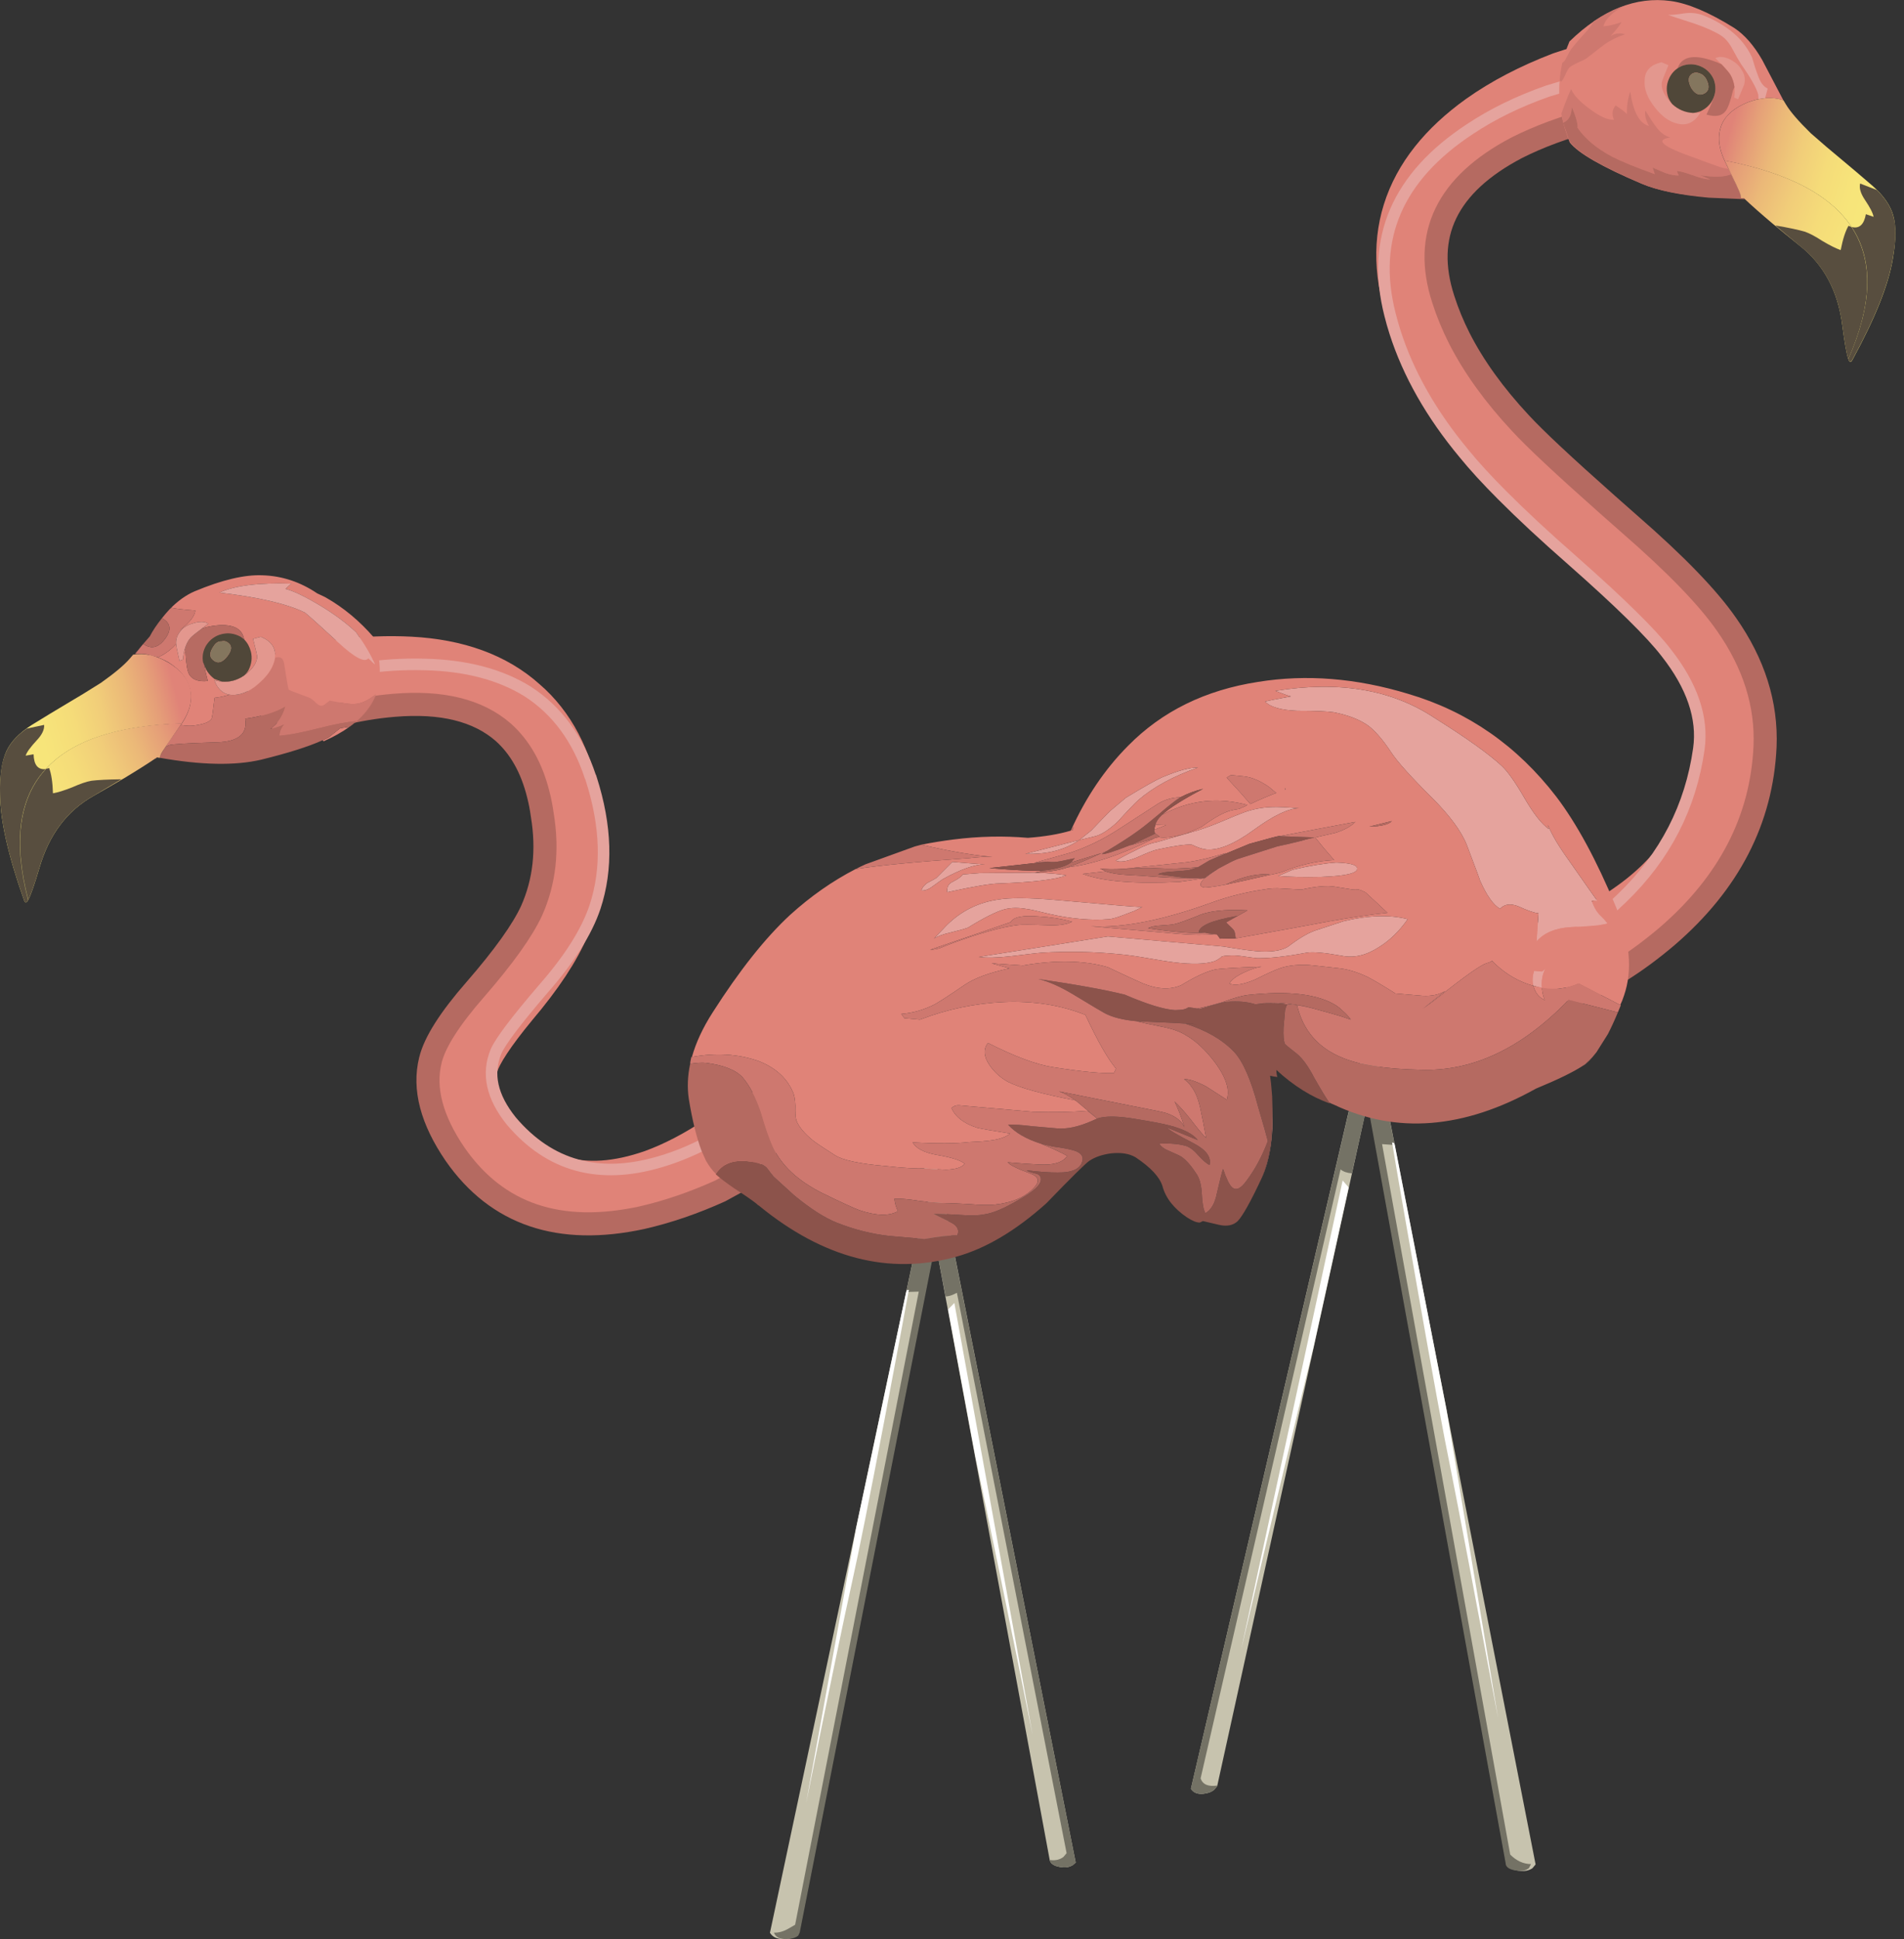 <?xml version="1.0" encoding="UTF-8"?>
<svg width="165px" height="168px" viewBox="0 0 165 168" version="1.1" xmlns="http://www.w3.org/2000/svg" xmlns:xlink="http://www.w3.org/1999/xlink">
    <rect x="0" y="0" width="165" height="168" fill="#333333" stroke="none"/>
    <!-- Generator: Sketch 43.2 (39069) - http://www.bohemiancoding.com/sketch -->
    <title>g12</title>
    <desc>Created with Sketch.</desc>
    <defs>
        <linearGradient x1="95.194%" y1="32.143%" x2="-14.059%" y2="84.081%" id="linearGradient-1">
            <stop stop-color="#F8E87A" offset="0%"></stop>
            <stop stop-color="#F7E57A" offset="24.71%"></stop>
            <stop stop-color="#F5DC79" offset="43.14%"></stop>
            <stop stop-color="#F1CD79" offset="59.22%"></stop>
            <stop stop-color="#EBB878" offset="74.51%"></stop>
            <stop stop-color="#E59E78" offset="88.24%"></stop>
            <stop stop-color="#E08378" offset="100%"></stop>
        </linearGradient>
        <path d="M8.812,1.6 C8.807,1.674 8.777,1.815 8.72,2.02 L8.851,1.692 C9.012,1.986 9.159,2.322 9.281,2.704 C9.691,7.855 6.62,11.405 0.062,13.354 C0.189,12.724 0.439,12.074 0.809,11.41 C1.049,10.946 1.331,10.463 1.659,9.96 C2.279,9.12 3.05,8.246 3.974,7.348 C5.946,5.424 7.479,3.324 8.578,1.049 C8.729,1.239 8.807,1.42 8.812,1.6 L8.812,1.6 Z" id="path-2"></path>
        <polygon id="path-4" points="0.673 0.155 15.251 0.155 15.251 16.719 0.673 16.719 0.673 0.155"></polygon>
        <polygon id="path-6" points="0.673 0.155 15.251 0.155 15.251 16.719 0.673 16.719 0.673 0.155"></polygon>
        <linearGradient x1="89.19%" y1="34.227%" x2="0.758%" y2="73.345%" id="linearGradient-8">
            <stop stop-color="#F8E87A" offset="0%"></stop>
            <stop stop-color="#F7E57A" offset="24.71%"></stop>
            <stop stop-color="#F5DC79" offset="43.14%"></stop>
            <stop stop-color="#F1CD79" offset="59.22%"></stop>
            <stop stop-color="#EBB878" offset="74.51%"></stop>
            <stop stop-color="#E59E78" offset="88.24%"></stop>
            <stop stop-color="#E08378" offset="100%"></stop>
        </linearGradient>
        <path d="M1.312,10.85 C7.87,8.901 10.941,5.351 10.531,0.2 C10.898,1.24 11.088,2.539 11.098,4.091 C11.141,6.245 10.765,7.831 9.97,8.857 C9.613,9.301 9.002,9.775 8.134,10.293 C7.684,10.59 7.02,10.996 6.151,11.514 C5.731,11.796 5.331,12.041 4.945,12.241 C3.421,13.179 2.348,13.725 1.728,13.881 C1.229,12.969 1.093,11.957 1.312,10.85 L1.312,10.85 Z" id="path-9"></path>
        <polygon id="path-11" points="0.211 0.053 16.428 0.053 16.428 18.256 0.211 18.256 0.211 0.053"></polygon>
        <polygon id="path-13" points="0.211 0.053 16.428 0.053 16.428 18.256 0.211 18.256 0.211 0.053"></polygon>
        <linearGradient x1="4.019%" y1="36.913%" x2="109.244%" y2="80.673%" id="linearGradient-15">
            <stop stop-color="#F8E87A" offset="0%"></stop>
            <stop stop-color="#F7E57A" offset="24.71%"></stop>
            <stop stop-color="#F5DC79" offset="43.14%"></stop>
            <stop stop-color="#F1CD79" offset="59.22%"></stop>
            <stop stop-color="#EBB878" offset="74.51%"></stop>
            <stop stop-color="#E59E78" offset="88.24%"></stop>
            <stop stop-color="#E08378" offset="100%"></stop>
        </linearGradient>
        <path d="M0.825,1.123 C0.84,1.196 0.894,1.333 0.981,1.524 L0.801,1.22 C0.689,1.538 0.596,1.894 0.532,2.29 C0.943,7.436 4.536,10.459 11.319,11.352 C11.094,10.746 10.742,10.146 10.274,9.546 C9.966,9.126 9.61,8.696 9.204,8.251 C8.457,7.519 7.559,6.777 6.509,6.035 C4.258,4.447 2.413,2.618 0.966,0.541 C0.845,0.751 0.801,0.948 0.825,1.123 L0.825,1.123 Z" id="path-16"></path>
        <polygon id="path-18" points="0.246 0.755 15.086 0.755 15.086 14.683 0.246 14.683 0.246 0.755"></polygon>
        <polygon id="path-20" points="0.246 0.755 15.086 0.755 15.086 14.683 0.246 14.683 0.246 0.755"></polygon>
        <radialGradient cx="-162.545%" cy="-847.877%" fx="-162.545%" fy="-847.877%" r="122.703%" gradientTransform="translate(-1.625,-8.479),scale(1,0.998),translate(1.625,8.479)" id="radialGradient-22">
            <stop stop-color="#FFFFFF" offset="0%"></stop>
            <stop stop-color="#F4D98F" offset="100%"></stop>
        </radialGradient>
        <linearGradient x1="7.571%" y1="37.702%" x2="96.655%" y2="68.834%" id="linearGradient-23">
            <stop stop-color="#F8E87A" offset="0%"></stop>
            <stop stop-color="#F7E57A" offset="24.71%"></stop>
            <stop stop-color="#F5DC79" offset="43.14%"></stop>
            <stop stop-color="#F1CD79" offset="59.22%"></stop>
            <stop stop-color="#EBB878" offset="74.51%"></stop>
            <stop stop-color="#E59E78" offset="88.24%"></stop>
            <stop stop-color="#E08378" offset="100%"></stop>
        </linearGradient>
        <path d="M11.309,10.082 C4.521,9.189 0.927,6.171 0.522,1.02 C0.323,2.104 0.338,3.413 0.576,4.951 C0.869,7.085 1.494,8.594 2.441,9.482 C2.861,9.863 3.54,10.234 4.478,10.605 C4.975,10.83 5.689,11.127 6.626,11.499 C7.09,11.719 7.525,11.894 7.94,12.031 C9.59,12.715 10.732,13.086 11.373,13.14 C11.719,12.162 11.694,11.143 11.309,10.082 Z" id="path-24"></path>
        <polygon id="path-26" points="0.616 0.301 16.058 0.301 16.058 16.655 0.616 16.655 0.616 0.301"></polygon>
        <polygon id="path-28" points="0.616 0.301 16.058 0.301 16.058 16.655 0.616 16.655 0.616 0.301"></polygon>
        <radialGradient cx="-154.214%" cy="-768.525%" fx="-154.214%" fy="-768.525%" r="117.833%" gradientTransform="translate(-1.542,-7.685),scale(1,0.927),translate(1.542,7.685)" id="radialGradient-30">
            <stop stop-color="#FFFFFF" offset="0%"></stop>
            <stop stop-color="#F4D98F" offset="100%"></stop>
        </radialGradient>
    </defs>
    <g id="Page-1" stroke="none" stroke-width="1" fill="none" fill-rule="evenodd">
        <g id="inhabitants-npc-flamingo" transform="translate(-2, -1)">
            <g id="g10" transform="translate(83.875, 85.23) scale(-1, 1) rotate(-180) translate(-83.875, -85.23) translate(0.75, 0.23)">
                <g id="g12">
                    <g id="g14" transform="translate(137.155, 124.592) scale(-1, 1) rotate(5.003) translate(-137.155, -124.592) translate(120.843, 85.694)" stroke="#E08378" stroke-width="6" stroke-linecap="round" stroke-linejoin="round">
                        <path d="M16.626,77.286 L19.826,75.932 C22.354,74.701 24.522,73.316 26.324,71.785 C32.156,66.784 33.424,60.997 30.123,54.435 C29.945,54.082 29.763,53.736 29.571,53.385 C27.874,50.343 25.443,47.32 22.275,44.333 C21.226,43.328 19.593,41.926 17.374,40.135 C16.001,39.02 14.4,37.754 12.575,36.335 C8.607,33.267 5.807,30.801 4.173,28.934 C1.804,26.166 0.588,23.367 0.522,20.534 C0.355,14.202 2.64,9.016 7.376,4.984 C9.741,2.949 12.125,1.565 14.522,0.834" id="path16"></path>
                    </g>
                    <g id="g18" transform="translate(139.436, 121.873) scale(-1, 1) rotate(5.003) translate(-139.436, -121.873) translate(123.124, 82.975)" stroke="#B56A61" stroke-width="2" stroke-linecap="round" stroke-linejoin="round">
                        <path d="M16.638,76.642 L19.687,75.742 C22.087,74.875 24.205,73.876 26.037,72.741 C31.806,69.046 33.539,64.492 31.238,59.09 C30.786,58.012 30.236,56.948 29.585,55.893 C28.11,53.526 26.128,51.23 23.639,48.992 C22.291,47.762 19.592,45.646 15.54,42.642 C14.874,42.148 14.177,41.63 13.439,41.092 C9.172,37.99 6.138,35.358 4.337,33.194 C1.673,30.024 0.256,26.61 0.087,22.944 C-0.178,16.61 2.156,10.91 7.088,5.842 C9.556,3.343 12.038,1.458 14.539,0.191" id="path20"></path>
                    </g>
                    <g id="g22" transform="translate(134.71, 125.436) scale(-1, 1) rotate(5.003) translate(-134.71, -125.436) translate(118.398, 87.165)" stroke="#E5A39D" stroke-width="1" stroke-linecap="round" stroke-linejoin="round">
                        <path d="M15.71,75.327 L18.812,74.081 C21.243,72.98 23.377,71.696 25.214,70.226 C31.114,65.563 32.948,60.03 30.711,53.629 C30.539,53.125 30.348,52.627 30.139,52.13 C28.677,48.645 26.387,45.326 23.264,42.179 C22.304,41.189 21.105,40.089 19.661,38.877 C17.856,37.354 15.673,35.653 13.112,33.779 C8.679,30.511 5.748,28.096 4.311,26.526 C1.813,23.862 0.627,21.177 0.764,18.479 C1.031,13.412 2.865,8.929 6.263,5.029 C7.963,3.062 9.644,1.61 11.312,0.675" id="path24"></path>
                    </g>
                    <path d="M151.55,166.8 C149.373,168.157 147.531,168.939 146.028,169.144 C143.015,169.554 140.09,168.387 137.259,165.637 C136.062,162.816 136.071,159.896 137.292,156.884 C138.02,155.955 140.085,154.774 143.494,153.324 C144.841,152.752 146.726,152.371 149.143,152.176 L152.116,152.084 L152.062,152.401 C152.024,152.566 151.57,153.539 150.696,155.321 C150.164,156.454 150.075,157.484 150.438,158.416 C150.789,159.246 151.531,159.891 152.669,160.35 C153.835,160.794 154.875,160.857 155.794,160.545 L153.963,164.036 C153.254,165.276 152.454,166.2 151.55,166.8 L151.55,166.8 Z" id="path26" fill="#E08378"></path>
                    <path d="M136.713,158.6 C137.196,158.795 137.445,159.249 137.46,159.971 C137.791,159.215 137.958,158.634 137.968,158.234 L137.947,158.185 C138.593,157.222 139.594,156.382 140.951,155.66 C141.786,155.235 143.021,154.727 144.653,154.146 L144.461,154.713 L145.565,154.244 C146.01,154.093 146.395,154.02 146.722,154.029 L146.561,154.42 C146.879,154.395 147.347,154.269 147.977,154.039 C148.602,153.81 149.095,153.688 149.456,153.683 L148.577,154.054 C149.769,153.859 150.667,153.887 151.274,154.132 C151.2,154.284 151.121,154.445 151.044,154.61 C150.755,154.625 150.394,154.713 149.965,154.879 C149.52,155.03 148.91,155.255 148.129,155.548 C145.321,156.525 144.613,157.115 146,157.32 C145.516,157.452 145.091,157.779 144.73,158.292 C144.52,158.565 144.222,159.015 143.841,159.65 C143.759,159.289 143.861,158.844 144.149,158.326 C143.329,158.526 142.786,159.518 142.528,161.295 C142.314,160.699 142.215,160.05 142.245,159.346 C142.069,159.532 141.743,159.781 141.259,160.094 C140.965,159.748 140.916,159.333 141.113,158.854 C140.56,158.834 139.863,159.146 139.012,159.796 C138.153,160.416 137.621,160.988 137.406,161.51 C137.206,161.124 136.923,160.416 136.556,159.376 L136.713,158.6 L136.713,158.6 Z M139.349,167.369 C139.164,167.012 138.846,166.602 138.398,166.144 C137.909,165.591 137.581,165.201 137.416,164.986 C137.317,164.845 137.176,164.596 136.991,164.239 C136.889,163.995 136.771,163.849 136.639,163.795 C136.498,163.126 136.43,162.614 136.42,162.257 L136.536,162.154 C136.654,162.248 136.781,162.466 136.923,162.804 C137.055,163.111 137.176,163.311 137.289,163.409 C137.401,163.507 137.621,163.629 137.939,163.785 C138.329,163.946 138.607,164.079 138.764,164.195 C139.632,164.874 140.145,165.275 140.301,165.386 C140.819,165.748 141.41,166.041 142.084,166.261 C141.6,166.398 141.175,166.339 140.819,166.095 C141.292,166.618 141.61,167.023 141.771,167.315 C141.175,167.101 140.653,166.979 140.204,166.949 C140.36,167.574 140.951,168.155 141.976,168.697 C141.185,168.454 140.311,168.009 139.349,167.369 L139.349,167.369 Z" id="path28" fill="#CE786F"></path>
                    <path d="M154.438,161.562 C154.066,161.719 153.782,162.114 153.577,162.739 C153.436,163.09 153.27,163.599 153.08,164.257 C152.665,165.156 152.05,165.923 151.234,166.562 C150.498,167.129 149.676,167.583 148.774,167.93 C148.3,168.095 147.796,168.144 147.265,168.081 C146.523,167.964 146.034,167.915 145.795,167.949 C145.975,167.871 146.756,167.613 148.129,167.173 C149.105,166.831 149.847,166.499 150.36,166.171 C150.736,165.942 151.064,165.566 151.351,165.044 C151.674,164.439 151.933,163.984 152.127,163.681 C152.963,162.495 153.461,161.616 153.618,161.04 C153.626,160.899 153.636,160.766 153.641,160.649 C153.836,160.689 154.032,160.718 154.218,160.732 L154.438,161.562 Z" id="path30" fill="#E5A39D"></path>
                    <path d="M150.438,163.662 C150.838,163.243 151.091,162.945 151.199,162.77 C151.384,162.458 151.506,162.096 151.56,161.695 C151.585,161.412 151.58,161.105 151.545,160.773 L151.868,160.636 L152.395,161.881 C152.518,162.335 152.449,162.765 152.185,163.165 C151.98,163.541 151.639,163.849 151.165,164.088 C150.681,164.327 150.261,164.361 149.9,164.19 C150.1,163.995 150.281,163.819 150.438,163.662 L150.438,163.662 Z M145.261,162.086 C145.281,162.222 145.476,162.721 145.838,163.58 L145.241,163.834 C144.285,163.624 143.791,163.106 143.773,162.286 C143.709,161.549 143.996,160.773 144.631,159.961 C145.232,159.166 145.896,158.683 146.624,158.516 C147.444,158.316 148.102,158.634 148.606,159.469 C148.381,159.444 148.166,159.435 147.966,159.444 C147.278,159.484 146.678,159.738 146.175,160.206 C146.028,160.343 145.886,160.504 145.75,160.685 C145.359,161.211 145.197,161.676 145.261,162.086 L145.261,162.086 Z" id="path32" fill="#E3978E"></path>
                    <path d="M150.438,163.662 C150.184,163.785 149.885,163.903 149.554,164.01 C147.938,164.537 146.96,164.298 146.619,163.301 C146.741,163.385 146.868,163.452 147.009,163.516 C147.561,163.716 148.102,163.702 148.625,163.482 C149.143,163.262 149.529,162.881 149.768,162.345 C149.964,161.808 149.959,161.28 149.754,160.773 L149.734,160.729 C149.621,160.381 149.421,159.904 149.129,159.303 C149.905,159.083 150.451,159.176 150.769,159.581 C150.994,159.85 151.209,160.445 151.424,161.373 C151.472,161.48 151.521,161.588 151.56,161.695 C151.506,162.1 151.384,162.458 151.199,162.77 C151.091,162.945 150.838,163.243 150.438,163.662 L150.438,163.662 Z" id="path34" fill="#B76B62"></path>
                    <path d="M136.713,158.6 L137.24,157.023 C137.85,156.075 139.965,154.83 143.588,153.292 C144.935,152.721 146.849,152.325 149.33,152.105 L152.45,151.974 C152.421,152.007 152.386,152.042 152.357,152.071 L152.132,152.056 L152.064,152.409 C152.035,152.53 151.771,153.106 151.274,154.132 C150.667,153.887 149.769,153.859 148.577,154.054 L149.456,153.683 C149.095,153.688 148.602,153.81 147.977,154.039 C147.347,154.269 146.879,154.395 146.561,154.42 L146.722,154.029 C146.395,154.02 146.01,154.093 145.565,154.244 L144.461,154.713 L144.653,154.146 C143.021,154.727 141.786,155.235 140.951,155.66 C139.594,156.382 138.593,157.222 137.947,158.185 L137.968,158.234 C137.958,158.634 137.786,159.215 137.46,159.971 C137.445,159.249 137.196,158.795 136.713,158.6 L136.713,158.6 Z" id="path36" fill="#B56A61"></path>
                    <g id="g38" transform="translate(150, 137.5)" fill="url(#linearGradient-1)">
                        <g id="g40">
                            <g id="g46">
                                <path d="M7.225,10.438 C9.315,8.793 10.546,6.479 10.908,3.5 C11.107,2.005 11.277,1.044 11.425,0.619 C15.516,9.925 11.943,15.662 0.698,17.831 C1.571,16.049 2.025,15.076 2.064,14.911 L2.132,14.559 L2.357,14.574 C3.055,13.915 3.885,13.182 4.843,12.376 C5.57,11.776 6.361,11.131 7.225,10.438 L7.225,10.438 Z" id="path64"></path>
                            </g>
                        </g>
                    </g>
                    <path d="M155.1,149.7 L157.224,147.928 C159.314,146.282 160.545,143.969 160.906,140.99 C161.106,139.495 161.276,138.534 161.424,138.109 C163.512,142.87 163.616,146.683 161.716,149.554 L161.442,149.671 C161.17,149.208 160.945,148.504 160.764,147.566 C160.384,147.694 159.861,147.952 159.196,148.344 C158.571,148.754 158.054,149.026 157.644,149.164 C157.093,149.325 156.248,149.505 155.1,149.7 L155.1,149.7 Z" id="path66" fill="#584E3F"></path>
                    <g id="g68" transform="translate(153.75, 141.25)">
                        <g id="g70-Clipped">
                            <mask id="mask-3" fill="white">
                                <use xlink:href="#path-2"></use>
                            </mask>
                            <g id="path74"></g>
                            <g id="g70" mask="url(#mask-3)">
                                <g transform="translate(-170, -102.5)" id="g76">
                                    <g transform="translate(93.282, 86.36) rotate(156.997) translate(-93.282, -86.36) translate(19.286, 24.364)">
                                        <g id="g98-Clipped">
                                            <g id="g94-Clipped">
                                                <mask id="mask-5" fill="white">
                                                    <use xlink:href="#path-4"></use>
                                                </mask>
                                                <g id="path82"></g>
                                                <mask id="mask-7" fill="white">
                                                    <use xlink:href="#path-6"></use>
                                                </mask>
                                                <g id="path96"></g>
                                            </g>
                                        </g>
                                    </g>
                                </g>
                            </g>
                        </g>
                    </g>
                    <g id="g108" transform="translate(150, 137.5)" fill="url(#linearGradient-8)">
                        <g id="g110">
                            <g id="g116">
                                <path d="M2.675,22.85 C1.538,22.391 0.795,21.746 0.444,20.916 C0.081,19.984 0.17,18.954 0.703,17.821 C11.947,15.652 15.521,9.915 11.43,0.609 C11.444,0.565 11.464,0.521 11.484,0.477 C11.595,0.321 11.703,0.365 11.81,0.614 C13.754,4.169 14.911,7.064 15.277,9.295 C15.565,10.911 15.575,12.176 15.311,13.084 C15.062,13.949 14.466,14.803 13.519,15.637 C12.885,16.195 11.551,17.323 9.52,19.017 C9.018,19.451 8.564,19.843 8.172,20.189 C7.122,21.214 6.405,22.044 6.024,22.674 L5.8,23.045 C4.881,23.358 3.841,23.294 2.675,22.85 Z" id="path134"></path>
                            </g>
                        </g>
                    </g>
                    <path d="M162.875,151.9 C163.319,151.241 163.564,150.757 163.613,150.445 L162.947,150.675 C162.782,149.766 162.371,149.396 161.718,149.566 C163.618,146.695 163.514,142.882 161.425,138.121 C161.439,138.077 161.459,138.034 161.479,137.99 C161.59,137.834 161.697,137.877 161.805,138.126 C163.749,141.681 164.906,144.576 165.273,146.808 C165.555,148.316 165.585,149.502 165.365,150.352 C165.18,151.192 164.686,151.999 163.895,152.77 L162.45,153.331 C162.352,152.936 162.494,152.463 162.875,151.9 L162.875,151.9 Z" id="path136" fill="#584E3F"></path>
                    <g id="g138" transform="translate(152.5, 143.75)">
                        <g id="g140-Clipped">
                            <mask id="mask-10" fill="white">
                                <use xlink:href="#path-9"></use>
                            </mask>
                            <g id="path144"></g>
                            <g id="g140" mask="url(#mask-10)">
                                <g transform="translate(-170, -107.5)" id="g146">
                                    <g transform="translate(94.002, 88.758) rotate(156.997) translate(-94.002, -88.758) translate(20.506, 24.261)">
                                        <g id="g168-Clipped">
                                            <g id="g164-Clipped">
                                                <mask id="mask-12" fill="white">
                                                    <use xlink:href="#path-11"></use>
                                                </mask>
                                                <g id="path152"></g>
                                                <mask id="mask-14" fill="white">
                                                    <use xlink:href="#path-13"></use>
                                                </mask>
                                                <g id="path166"></g>
                                            </g>
                                        </g>
                                    </g>
                                </g>
                            </g>
                        </g>
                    </g>
                    <path d="M149.75,160.775 C149.955,161.282 149.96,161.805 149.764,162.347 C149.525,162.884 149.139,163.265 148.621,163.485 C148.099,163.705 147.558,163.719 147.005,163.519 C146.869,163.455 146.738,163.387 146.615,163.304 C146.278,163.07 146.029,162.757 145.868,162.371 C145.644,161.849 145.634,161.312 145.834,160.755 C145.926,160.55 146.039,160.365 146.171,160.209 C146.674,159.74 147.274,159.486 147.963,159.446 C148.167,159.461 148.377,159.51 148.593,159.584 C149.13,159.827 149.51,160.209 149.73,160.731 L149.75,160.775 L149.75,160.775 Z M149.09,162.415 C149.412,161.81 149.379,161.39 148.988,161.156 C148.559,160.906 148.167,161.054 147.821,161.6 C147.499,162.205 147.528,162.625 147.919,162.86 C148.109,162.963 148.309,162.963 148.524,162.875 C148.749,162.811 148.939,162.66 149.09,162.415 Z" id="path178" fill="#504739"></path>
                    <path d="M149.088,162.412 C148.936,162.657 148.746,162.809 148.521,162.873 C148.306,162.96 148.106,162.96 147.916,162.857 C147.525,162.623 147.496,162.202 147.819,161.597 C148.165,161.051 148.556,160.904 148.985,161.154 C149.376,161.387 149.41,161.808 149.088,162.412 L149.088,162.412 Z" id="path180" fill="#84765E"></path>
                    <path d="M121.03,79.478 L119.888,80.502 L104.453,14.277 C104.662,13.935 105.025,13.789 105.528,13.838 C105.933,13.876 106.255,13.999 106.485,14.204 L106.729,14.496 L121.03,79.478 Z" id="path182" fill="#C7C3AE"></path>
                    <path d="M118.399,67.588 L120.4,76.494 L118.931,76.353 L104.453,14.277 C104.662,13.935 105.025,13.789 105.528,13.838 C105.933,13.876 106.255,13.999 106.485,14.204 L106.729,14.496 L106.729,14.55 C105.953,14.439 105.474,14.649 105.293,15.171 L117.422,67.925 C117.666,67.729 117.989,67.618 118.399,67.588 Z" id="path184" fill="#747265"></path>
                    <path d="M115.082,52.544 L118.125,66.368 L117.603,66.968 L108.809,26.332 C111.245,36.684 113.34,45.42 115.082,52.544 L115.082,52.544 Z" id="path186" fill="#FFFFFF"></path>
                    <path d="M119.194,77.006 L131.775,7.846 C131.882,7.436 132.316,7.206 133.084,7.152 C133.45,7.129 133.773,7.206 134.05,7.388 L134.324,7.72 L120.525,78.169 L119.191,77.006 L119.194,77.006 Z" id="path188" fill="#C7C3AE"></path>
                    <path d="M120.528,78.169 L119.145,77.011 L131.725,7.846 C131.73,7.446 132.115,7.221 132.882,7.168 C133.249,7.144 133.536,7.221 133.751,7.407 L133.923,7.749 C133.252,7.759 132.657,8.037 132.125,8.574 L121.021,70.118 L121.92,70.054 L121.881,70.259 L122.076,70.195 L120.524,78.169 L120.528,78.169 Z" id="path190" fill="#747265"></path>
                    <path d="M122.124,70.044 L121.924,70.054 C122.226,68.198 122.944,64.058 124.078,57.631 C125.42,49.99 126.381,44.78 126.957,42.001 C127.631,38.623 129.004,31.401 131.084,20.346 C129.434,30.2 127.94,39.111 126.606,47.085 L122.124,70.044 L122.124,70.044 Z" id="path192" fill="#FFFFFF"></path>
                    <polygon id="path194" fill="#FFFFFF" points="122.08 70.195 121.885 70.259 121.924 70.054 122.124 70.044"></polygon>
                    <path d="M81.153,67.861 L92.226,8.056 C92.334,7.715 92.72,7.519 93.384,7.465 C93.686,7.441 93.955,7.505 94.204,7.651 L94.472,7.881 L82.329,68.823 L81.153,67.861 Z" id="path196" fill="#C7C3AE"></path>
                    <path d="M83.194,56.919 C83.433,56.934 83.672,56.996 83.911,57.109 L84.175,57.241 L93.681,8.696 L93.404,8.364 C93.086,8.125 92.695,8.037 92.231,8.105 L92.226,8.056 C92.334,7.715 92.72,7.519 93.384,7.465 C93.686,7.441 93.955,7.505 94.204,7.651 L94.472,7.881 L83.081,65 L81.636,65.118 L83.194,56.919 Z" id="path198" fill="#747265"></path>
                    <path d="M83.409,55.796 L85.766,43.076 C87.154,36.519 88.809,28.481 90.733,18.96 L83.955,56.358 L83.409,55.796 Z" id="path200" fill="#FFFFFF"></path>
                    <path d="M82.651,63.461 L81.319,64.546 L67.974,1.801 C68.203,1.416 68.619,1.235 69.214,1.25 C69.677,1.265 70.029,1.367 70.284,1.552 L70.507,1.831 L82.651,63.461 L82.651,63.461 Z" id="path202" fill="#C7C3AE"></path>
                    <path d="M81.319,64.546 L79.815,57.446 L80.01,57.495 L79.975,57.314 L80.869,57.339 L70.156,2.495 L69.585,2.163 C69.14,1.909 68.721,1.791 68.32,1.811 C68.453,1.425 68.819,1.24 69.409,1.255 C69.873,1.269 70.215,1.371 70.43,1.558 L70.556,1.831 L82.7,63.461 L81.319,64.546 L81.319,64.546 Z" id="path204" fill="#747265"></path>
                    <path d="M79.775,57.309 L75.44,36.86 C74.155,29.751 72.71,21.806 71.104,13.018 C73.105,22.871 74.444,29.301 75.118,32.309 C75.674,34.785 76.601,39.429 77.9,46.24 C78.989,51.962 79.677,55.659 79.975,57.314 L79.775,57.309 Z" id="path206" fill="#FFFFFF"></path>
                    <polygon id="path208" fill="#FFFFFF" points="79.975 57.314 80.01 57.495 79.815 57.446 79.775 57.309"></polygon>
                    <g id="g210" transform="translate(45.826, 88.501) scale(-1, 1) rotate(5.003) translate(-45.826, -88.501) translate(23.24, 65.915)" stroke="#E08378" stroke-width="6" stroke-linecap="round" stroke-linejoin="round">
                        <path d="M44.466,41.839 C41.029,43.336 37.4,44.153 33.564,44.289 C29.664,44.419 26.496,43.568 24.062,41.738 C21.73,40.07 20.079,37.504 19.114,34.04 C18.98,33.737 18.896,33.456 18.863,33.189 C18.029,29.821 18.098,26.688 19.064,23.786 C19.665,21.856 20.931,19.519 22.863,16.786 C24.629,14.22 25.645,12.337 25.912,11.137 C26.448,9.135 25.778,7.086 23.914,4.985 C19.78,0.156 14.613,-0.862 8.412,1.935 C6.547,2.804 4.663,4.004 2.763,5.537 L0.512,7.539" id="path212"></path>
                    </g>
                    <g id="g214" transform="translate(45.607, 86.001) scale(-1, 1) rotate(5.003) translate(-45.607, -86.001) translate(23.021, 63.415)" stroke="#B56A61" stroke-width="2" stroke-linecap="round" stroke-linejoin="round">
                        <path d="M44.164,40.346 C41.133,42.048 37.962,43.183 34.665,43.745 C30.598,44.446 27.398,43.946 25.063,42.248 C23.496,41.081 22.333,39.38 21.563,37.148 C21.361,36.583 21.198,36 21.061,35.399 C20.297,32.431 20.363,29.647 21.262,27.048 C21.897,25.283 23.314,22.878 25.515,19.848 C27.515,17.115 28.63,14.963 28.866,13.399 C29.264,10.898 28.312,8.246 26.013,5.448 C21.945,0.58 16.411,-0.769 9.415,1.397 C7.246,2.097 5.062,3.062 2.861,4.299 L0.161,6.098" id="path216"></path>
                    </g>
                    <g id="g218" transform="translate(45.935, 89.751) scale(-1, 1) rotate(5.003) translate(-45.935, -89.751) translate(24.604, 68.42)" stroke="#E5A39D" stroke-width="1" stroke-linecap="round" stroke-linejoin="round">
                        <path d="M41.558,39.876 C38.356,41.376 34.874,42.246 31.11,42.477 C27.542,42.71 24.507,42.192 22.01,40.931 C19.344,39.527 17.325,37.243 15.96,34.079 C15.928,34.047 15.892,33.977 15.859,33.877 C14.193,29.91 13.759,26.227 14.559,22.829 C15.091,20.626 16.374,18.147 18.406,15.376 C20.507,12.447 21.706,10.529 22.01,9.629 C22.644,7.628 22.025,5.663 20.161,3.728 C16.527,0.13 12.159,-0.674 7.059,1.326 C5.495,1.929 3.907,2.778 2.308,3.88 L0.459,5.325" id="path220"></path>
                    </g>
                    <path d="M101.983,101.904 C101.46,101.68 100.405,101.089 98.814,100.121 L97.461,98.984 C97.095,98.618 96.543,98.046 95.806,97.275 L94.78,96.46 L96.011,96.752 C96.621,96.87 97.329,97.309 98.135,98.076 C98.945,98.975 99.536,99.59 99.903,99.926 C101.206,101.05 102.925,101.987 105.069,102.739 C104.4,102.764 103.369,102.485 101.983,101.904 L101.983,101.904 Z M90.918,93.638 C87.802,93.609 86.23,93.594 86.196,93.599 L84.683,93.481 C84.6,93.32 84.316,93.11 83.824,92.851 C83.442,92.685 83.281,92.382 83.34,91.939 C85.625,92.441 87.139,92.695 87.876,92.7 C90.83,92.808 92.759,93.041 93.657,93.399 C93.1,93.51 92.236,93.589 91.069,93.623 L90.918,93.638 L90.918,93.638 Z M99.672,95.581 C99.252,95.385 98.676,95.082 97.935,94.677 C98.291,94.511 98.881,94.595 99.716,94.926 C100.586,95.317 101.176,95.551 101.485,95.625 C103.017,95.956 104.034,96.104 104.531,96.059 C105.044,95.81 105.469,95.674 105.801,95.644 C106.865,95.551 108.233,96.118 109.912,97.344 C111.631,98.599 112.94,99.219 113.843,99.209 C112.744,99.306 111.949,99.34 111.44,99.316 C110.635,99.287 109.854,99.14 109.096,98.871 C108.716,98.735 108.002,98.448 106.963,98.002 C106.094,97.646 105.386,97.388 104.834,97.236 L101.489,96.274 C100.981,96.186 100.376,95.953 99.672,95.581 L99.672,95.581 Z M98.427,86.552 C98.926,86.509 99.785,86.386 101.006,86.176 C102.095,85.981 102.969,85.854 103.632,85.796 C105.029,85.674 106.04,85.756 106.665,86.035 C106.914,86.181 107.056,86.284 107.095,86.347 C107.203,86.406 107.403,86.44 107.705,86.445 C108.043,86.484 108.463,86.465 108.955,86.386 C109.516,86.304 109.931,86.25 110.195,86.225 C111.23,86.206 112.666,86.362 114.502,86.704 C115.015,86.791 116.011,86.704 117.495,86.44 C118.545,86.215 119.619,86.455 120.718,87.162 C121.675,87.749 122.515,88.564 123.243,89.604 C121.704,90.005 119.859,89.951 117.705,89.434 L115.171,88.604 C114.516,88.359 113.74,87.89 112.841,87.203 C112.241,86.85 111.328,86.729 110.097,86.836 C109.434,86.894 108.491,87.031 107.275,87.236 L97.261,88.11 L86.065,86.332 C86.757,86.24 87.681,86.26 88.828,86.391 C90.586,86.606 91.499,86.709 91.567,86.704 C93.886,86.836 96.172,86.787 98.427,86.552 L98.427,86.552 Z M98.471,89.912 L99.56,90.323 L100.244,90.664 C100.01,90.649 98.96,90.722 97.105,90.889 L92.769,91.265 C90.479,91.465 88.804,91.479 87.754,91.304 C86.025,91.055 84.536,90.312 83.291,89.081 L82.188,87.925 C82.505,88.13 82.989,88.305 83.638,88.453 C84.355,88.623 84.854,88.765 85.131,88.871 C86.509,89.721 87.559,90.249 88.281,90.454 C88.862,90.605 89.516,90.615 90.239,90.484 C90.474,90.464 91.114,90.323 92.162,90.064 C94.062,89.629 95.806,89.478 97.392,89.604 C97.695,89.649 98.056,89.751 98.471,89.912 L98.471,89.912 Z M83.043,93.12 C84.521,93.93 85.707,94.345 86.616,94.365 C86.245,94.365 85.302,94.429 83.775,94.565 L82.397,93.179 C82.256,93.09 81.993,92.944 81.606,92.744 C81.319,92.534 81.147,92.314 81.094,92.085 C81.396,92.06 81.724,92.183 82.08,92.451 C82.651,92.871 82.974,93.095 83.043,93.12 Z M90.108,95.264 C91.978,95.2 93.535,95.6 94.78,96.46 L90.108,95.264 Z M134.194,85.131 C134.048,84.644 134.029,84.209 134.131,83.832 L134.869,83.666 C134.819,84.272 134.917,84.814 135.161,85.297 L134.887,85.069 L134.194,85.131 Z M111.766,109.38 C112.543,109.078 112.996,108.921 113.129,108.906 C111.903,108.681 111.156,108.53 110.882,108.453 C111.341,107.974 112.269,107.71 113.67,107.656 C115.209,107.656 116.264,107.612 116.825,107.529 C118.075,107.285 119.076,106.899 119.832,106.362 C120.457,105.874 121.112,105.112 121.791,104.081 C122.323,103.266 123.509,101.944 125.36,100.108 C126.897,98.569 127.899,97.206 128.363,96.03 C129.125,94.024 129.505,93.002 129.5,92.969 C130.086,91.645 130.667,90.825 131.244,90.507 C131.615,90.907 132.137,90.981 132.816,90.722 C133.621,90.351 134.208,90.146 134.574,90.118 L134.407,87.671 C135.042,88.418 136.034,88.832 137.376,88.916 C139.159,88.994 140.224,89.101 140.57,89.237 C140.384,89.457 140.125,89.731 139.789,90.059 C139.515,90.42 139.315,90.805 139.188,91.215 L139.686,91.171 C139.623,91.245 138.836,92.368 137.317,94.541 C136.331,95.903 135.692,96.978 135.394,97.774 L135.463,97.416 C134.863,97.836 134.169,98.715 133.382,100.059 C132.571,101.465 131.903,102.412 131.375,102.895 C130.262,103.925 128.309,105.323 125.516,107.07 C121.844,109.501 117.264,110.269 111.766,109.38 L111.766,109.38 Z M117.04,94.511 C115.995,94.434 114.74,94.229 113.27,93.886 L112.015,93.345 C112.983,93.261 114.233,93.233 115.775,93.266 C117.957,93.345 118.983,93.604 118.856,94.052 C118.778,94.326 118.172,94.478 117.04,94.511 L117.04,94.511 Z" id="path222" fill="#E5A39D"></path>
                    <path d="M101.983,101.904 C103.369,102.485 104.4,102.764 105.069,102.739 C102.925,101.987 101.206,101.05 99.903,99.926 C99.536,99.59 98.945,98.975 98.135,98.076 C97.329,97.309 96.621,96.87 96.011,96.752 L94.78,96.46 L95.806,97.275 C96.543,98.046 97.095,98.618 97.461,98.984 L98.814,100.121 C100.405,101.089 101.46,101.68 101.983,101.904 L101.983,101.904 Z M101.373,97.793 C101.324,97.626 101.294,97.48 101.284,97.349 C101.767,97.539 102.114,97.675 102.319,97.759 C102.085,97.744 101.767,97.754 101.373,97.793 Z M94.278,97.608 C94.267,97.51 94.244,97.412 94.204,97.314 C94.17,97.319 94.136,97.305 94.096,97.275 C94.175,97.397 94.239,97.51 94.278,97.608 Z M97.154,95.498 L96.739,95.336 L96.944,95.366 L97.154,95.498 L97.154,95.498 Z M103.535,100.161 C104.199,100.502 104.859,100.746 105.507,100.894 C103.755,99.975 102.569,99.224 101.949,98.642 C104.301,99.912 106.767,100.195 109.35,99.501 C109.209,99.414 109.067,99.34 108.931,99.287 C108.828,99.263 108.74,99.219 108.668,99.16 C108.364,99.121 108.076,99.062 107.797,98.984 C107.144,98.774 106.332,98.31 105.371,97.593 C104.536,97.231 104.082,97.036 104.014,97.006 C102.881,96.704 102.105,96.606 101.68,96.709 L101.319,96.64 L101.265,96.596 C98.399,95.171 95.899,94.34 93.77,94.091 C93.179,93.871 92.28,93.715 91.069,93.623 C92.236,93.589 93.1,93.51 93.657,93.399 C92.759,93.041 90.83,92.808 87.876,92.7 C87.139,92.695 85.625,92.441 83.34,91.939 C83.281,92.382 83.442,92.685 83.824,92.851 C84.316,93.11 84.6,93.32 84.683,93.481 L86.196,93.599 C86.23,93.594 87.802,93.609 90.918,93.638 L91.69,93.819 C90.781,93.765 89.214,93.838 86.987,94.028 L92.056,94.59 L90.894,94.493 C92.369,94.897 93.412,95.19 94.034,95.371 C95.444,95.85 96.772,96.489 98.013,97.28 L101.631,99.624 C102.231,99.975 102.866,100.151 103.535,100.161 L103.535,100.161 Z M111.85,100.537 C111.191,100.293 110.444,99.975 109.61,99.58 C109.185,100.082 108.496,100.85 107.549,101.87 L107.92,102.085 L108.369,102.046 C108.901,102.001 109.282,101.948 109.511,101.894 C110.064,101.748 110.645,101.465 111.24,101.045 C111.46,100.854 111.665,100.689 111.85,100.537 L111.85,100.537 Z M112.075,96.801 L112.329,96.831 L118.706,98.032 C118.306,97.631 117.725,97.314 116.968,97.08 L115.225,96.68 C115.707,96.069 116.255,95.415 116.865,94.726 C115.386,94.657 113.862,94.306 112.305,93.671 C112.026,93.594 111.719,93.52 111.381,93.453 C111.314,93.456 111.245,93.448 111.176,93.418 C109.605,93.056 108.36,92.778 107.441,92.593 C106.319,92.388 105.694,92.309 105.561,92.354 C105.171,92.456 105.195,92.72 105.635,93.149 L103.496,92.836 C99.6,92.641 96.793,92.871 95.074,93.525 L97.051,93.75 L96.573,93.994 C97.065,93.921 97.754,93.911 98.627,93.965 L103.843,94.511 C104.756,94.6 105.986,94.877 107.529,95.346 L106.015,94.672 L109.506,96.123 C111.153,96.581 112.006,96.811 112.075,96.801 L112.075,96.801 Z M99.672,95.581 C100.376,95.956 100.981,96.186 101.489,96.274 L104.834,97.236 C105.386,97.388 106.094,97.646 106.963,98.002 C108.002,98.448 108.716,98.735 109.096,98.871 C109.854,99.14 110.635,99.287 111.44,99.316 C111.949,99.34 112.744,99.306 113.843,99.209 C112.94,99.219 111.631,98.599 109.912,97.344 C108.233,96.118 106.865,95.551 105.801,95.644 C105.469,95.674 105.044,95.81 104.531,96.059 C104.034,96.104 103.017,95.956 101.485,95.625 C101.176,95.551 100.586,95.317 99.716,94.926 C98.881,94.595 98.291,94.511 97.935,94.677 C98.676,95.082 99.252,95.385 99.672,95.581 L99.672,95.581 Z M98.471,89.912 C98.056,89.751 97.695,89.649 97.392,89.604 C95.806,89.478 94.062,89.629 92.162,90.064 C91.114,90.323 90.474,90.464 90.239,90.484 C89.516,90.615 88.862,90.605 88.281,90.454 C87.559,90.249 86.509,89.721 85.131,88.871 C84.854,88.765 84.355,88.623 83.638,88.453 C82.989,88.305 82.505,88.13 82.188,87.925 L83.291,89.081 C84.536,90.312 86.025,91.055 87.754,91.304 C88.804,91.479 90.479,91.465 92.769,91.265 L97.105,90.889 C98.96,90.722 100.01,90.649 100.244,90.664 L99.56,90.323 L98.471,89.912 L98.471,89.912 Z M98.427,86.552 C96.172,86.787 93.886,86.836 91.567,86.704 C91.499,86.709 90.586,86.606 88.828,86.391 C87.681,86.26 86.757,86.24 86.065,86.332 L97.261,88.11 L107.275,87.236 C108.491,87.031 109.434,86.894 110.097,86.836 C111.328,86.729 112.241,86.85 112.841,87.203 C113.74,87.89 114.516,88.359 115.171,88.604 L117.705,89.434 C119.859,89.951 121.704,90.005 123.243,89.604 C122.515,88.564 121.675,87.749 120.718,87.162 C119.619,86.455 118.545,86.215 117.495,86.44 C116.011,86.704 115.015,86.791 114.502,86.704 C112.666,86.362 111.23,86.206 110.195,86.225 C109.931,86.25 109.516,86.304 108.955,86.386 C108.463,86.465 108.043,86.484 107.705,86.445 C107.403,86.44 107.203,86.406 107.095,86.347 C107.056,86.284 106.914,86.181 106.665,86.035 C106.04,85.756 105.029,85.674 103.632,85.796 C102.969,85.854 102.095,85.981 101.006,86.176 C99.785,86.386 98.926,86.509 98.427,86.552 Z M106.514,88.305 C105.669,88.213 104.614,88.222 103.355,88.33 L95.781,88.994 C98.545,88.819 102.07,89.516 106.353,91.079 C107.774,91.591 109.278,91.963 110.869,92.192 C111.314,92.285 111.831,92.309 112.431,92.256 C113.364,92.206 113.896,92.177 114.029,92.168 C115.328,92.456 116.304,92.534 116.963,92.412 L118.399,92.183 C118.599,92.203 118.784,92.203 118.95,92.188 C119.145,92.134 119.355,92.05 119.58,91.929 C120.386,91.191 121.02,90.6 121.485,90.156 C120.097,90.01 118.453,89.77 116.547,89.434 C114.375,89.024 111.704,88.54 108.545,87.979 L108.34,87.944 L106.983,87.915 L106.714,88.291 L106.514,88.305 L106.514,88.305 Z M103.98,80.546 L104.975,80.513 L103.33,80.605 L103.98,80.546 Z M96.332,72.334 L94.463,73.901 C91.567,74.457 89.605,74.995 88.579,75.522 C87.94,75.879 87.418,76.358 87.002,76.963 C86.494,77.71 86.45,78.35 86.865,78.881 C89.175,77.71 91.055,77.011 92.505,76.782 C94.946,76.401 96.704,76.23 97.779,76.269 L97.964,76.655 C97.236,77.524 96.353,79.073 95.312,81.309 C93.179,82.162 90.815,82.534 88.233,82.426 C85.743,82.309 83.325,81.801 80.971,80.903 L79.624,81.025 L79.355,81.396 C80.366,81.475 81.347,81.757 82.29,82.246 C82.749,82.505 83.584,83.051 84.795,83.881 C85.65,84.478 86.963,84.965 88.735,85.346 L87.168,85.781 L89.912,85.595 C92.735,86.084 95.171,86.035 97.231,85.454 C98.614,84.8 99.639,84.321 100.317,84.028 C101.578,83.52 102.676,83.471 103.619,83.891 C104.819,84.624 105.796,85.073 106.547,85.244 C107.021,85.331 108.369,85.415 110.581,85.487 C110.141,85.43 109.624,85.259 109.034,84.975 C108.369,84.662 107.959,84.35 107.793,84.028 C108.248,83.823 108.994,83.94 110.034,84.385 C111.119,84.926 111.87,85.259 112.28,85.39 C112.969,85.6 113.76,85.684 114.662,85.635 C114.961,85.61 115.791,85.517 117.149,85.366 C117.979,85.293 118.858,85.034 119.79,84.585 C120.269,84.34 121.065,83.871 122.177,83.169 L124.565,82.964 C125.332,82.93 125.981,83.071 126.514,83.394 L124.57,81.855 C124.995,82.153 125.479,82.515 126.02,82.934 C128.213,84.683 129.57,85.635 130.083,85.791 C130.287,85.84 130.444,85.907 130.556,86.001 C130.645,85.894 130.752,85.781 130.879,85.674 C131.836,84.785 132.92,84.17 134.131,83.832 C134.278,83.246 134.61,82.836 135.123,82.588 C134.985,82.905 134.898,83.261 134.869,83.666 C136.02,83.466 137.085,83.589 138.061,84.037 L141.66,82.168 C141.787,82.426 141.895,82.7 141.988,82.993 C142.749,85.2 142.505,87.782 141.26,90.737 C139.6,94.726 137.886,97.89 136.114,100.22 C132.72,104.634 128.447,107.603 123.291,109.121 C118.794,110.487 114.457,110.835 110.284,110.161 C105.703,109.457 101.949,107.612 99.009,104.624 C96.987,102.593 95.338,100.141 94.047,97.275 C93.017,96.968 91.778,96.757 90.328,96.65 C88.237,96.831 86.094,96.787 83.891,96.509 C82.944,96.391 82.011,96.24 81.094,96.055 C83.716,95.454 85.776,95.108 87.275,95.01 C86.739,95.024 86.05,94.985 85.205,94.888 C80.728,94.58 77.456,94.263 75.386,93.94 C73.389,92.91 71.499,91.586 69.716,89.97 C67.569,87.984 65.332,85.166 63.008,81.524 C62.154,80.195 61.557,78.906 61.211,77.666 C63.286,78.051 65.22,77.934 67.002,77.309 C68.427,76.748 69.404,75.879 69.936,74.692 C70.078,74.414 70.161,73.989 70.176,73.418 C70.156,72.817 70.185,72.397 70.269,72.153 C70.489,71.601 70.971,71.02 71.719,70.42 C72.002,70.195 72.636,69.775 73.619,69.15 C74.282,68.725 75.748,68.412 78.002,68.218 C79.526,68.046 80.674,67.984 81.45,68.013 C82.177,67.949 82.779,67.915 83.248,67.905 C84.082,67.934 84.619,68.105 84.849,68.418 C84.502,68.715 83.706,68.97 82.456,69.18 C81.332,69.38 80.63,69.741 80.341,70.269 C82.471,70.151 84.096,70.161 85.21,70.293 C86.015,70.328 86.64,70.371 87.08,70.434 C87.861,70.532 88.427,70.733 88.789,71.035 C87.305,71.265 86.347,71.435 85.922,71.537 C84.785,71.904 84.047,72.47 83.711,73.237 C83.896,73.422 84.121,73.501 84.385,73.481 L85.284,73.399 L90.81,72.915 C92.549,72.866 94.106,72.895 95.489,73.007 L96.332,72.334 L96.332,72.334 Z M83.043,93.12 C82.974,93.095 82.651,92.871 82.08,92.451 C81.724,92.183 81.396,92.06 81.094,92.085 C81.147,92.314 81.319,92.534 81.606,92.744 C81.993,92.944 82.256,93.09 82.397,93.179 L83.775,94.565 C85.297,94.429 86.245,94.365 86.616,94.365 C85.707,94.345 84.521,93.93 83.043,93.12 Z M89.468,89.096 C88.013,88.921 86.02,88.359 83.496,87.412 L82.666,87.08 C82.392,87.006 82.119,86.963 81.85,86.953 L88.838,89.35 C89.078,89.8 89.892,89.961 91.289,89.839 C92.29,89.785 93.248,89.634 94.16,89.39 C93.668,89.131 92.905,89.028 91.875,89.086 C90.576,89.131 89.77,89.135 89.468,89.096 L89.468,89.096 Z M90.108,95.264 L94.78,96.46 C93.535,95.6 91.978,95.2 90.108,95.264 Z M63.286,67.495 L63.286,67.544 C62.979,67.841 62.695,68.218 62.431,68.676 C62.666,68.251 62.915,67.895 63.194,67.603 L63.286,67.495 Z M111.509,73.715 C111.514,73.013 111.504,72.329 111.48,71.66 C111.431,69.926 111.132,68.427 110.586,67.172 C111.328,68.779 111.636,70.961 111.509,73.715 L111.509,73.715 Z M139.257,77.661 C138.965,77.354 138.676,77.09 138.389,76.885 C138.496,76.944 138.584,77.001 138.657,77.06 C138.873,77.241 139.072,77.441 139.257,77.661 L139.257,77.661 Z M111.767,109.38 C117.265,110.269 121.85,109.501 125.517,107.07 C128.31,105.323 130.264,103.925 131.376,102.895 C131.904,102.412 132.572,101.465 133.384,100.059 C134.17,98.715 134.864,97.836 135.464,97.416 L135.395,97.774 C135.694,96.978 136.333,95.899 137.319,94.541 C138.838,92.368 139.624,91.245 139.688,91.171 L139.189,91.215 C139.316,90.805 139.516,90.42 139.79,90.059 C140.126,89.731 140.385,89.457 140.571,89.237 C140.225,89.101 139.16,88.994 137.377,88.916 C136.035,88.832 135.044,88.418 134.409,87.671 L134.575,90.118 C134.209,90.146 133.623,90.351 132.817,90.722 C132.139,90.981 131.616,90.907 131.245,90.507 C130.669,90.825 130.088,91.645 129.501,92.969 C129.506,93.002 129.126,94.024 128.364,96.03 C127.9,97.206 126.899,98.569 125.361,100.108 C123.51,101.944 122.324,103.266 121.793,104.081 C121.114,105.112 120.459,105.874 119.834,106.362 C119.078,106.899 118.076,107.285 116.826,107.529 C116.265,107.612 115.21,107.656 113.671,107.656 C112.27,107.71 111.343,107.979 110.884,108.453 C111.157,108.53 111.904,108.681 113.13,108.906 C112.998,108.921 112.544,109.078 111.767,109.38 L111.767,109.38 Z M134.189,85.131 L134.882,85.069 L135.156,85.297 C134.912,84.814 134.814,84.272 134.864,83.666 L134.126,83.832 C134.024,84.209 134.042,84.644 134.189,85.131 Z M115.219,81.821 C114.896,81.919 114.599,81.993 114.335,82.05 C112.728,82.392 111.293,82.451 110.037,82.226 C110.849,82.354 111.771,82.359 112.796,82.236 L113.641,82.157 C114.139,82.085 114.661,81.972 115.219,81.821 Z M112.616,100.82 C112.62,100.884 112.611,100.938 112.581,100.976 L112.67,100.864 L112.616,100.82 L112.616,100.82 Z M119.915,97.621 L121.864,98.105 C121.679,97.885 121.264,97.739 120.624,97.661 L119.915,97.621 Z M117.035,94.511 C118.168,94.478 118.772,94.326 118.851,94.052 C118.978,93.604 117.953,93.345 115.77,93.266 C114.228,93.233 112.978,93.261 112.01,93.345 L113.265,93.886 C114.735,94.229 115.99,94.434 117.035,94.511 L117.035,94.511 Z M106.849,93.999 C106.39,93.735 106,93.471 105.677,93.198 L105.672,93.149 L105.995,93.418 C106.244,93.599 106.531,93.794 106.849,93.999 Z" id="path224" fill="#E08378"></path>
                    <path d="M101.949,98.642 C102.569,99.224 103.755,99.975 105.507,100.894 C104.859,100.746 104.199,100.502 103.535,100.161 C103.076,99.868 102.446,99.37 101.65,98.671 C100.781,97.944 100.151,97.446 99.761,97.177 C99.19,96.757 98.32,96.201 97.154,95.498 L96.944,95.366 L96.729,95.234 C96.998,95.215 97.823,95.474 99.209,96.02 L99.257,96.02 L101.299,96.993 L101.358,97.041 C101.299,97.144 101.275,97.246 101.284,97.349 C101.294,97.48 101.324,97.626 101.373,97.793 C101.416,97.92 101.475,98.051 101.552,98.179 L101.729,98.412 C101.797,98.471 101.87,98.55 101.949,98.642 L101.949,98.642 Z M92.056,94.59 L86.987,94.028 C89.214,93.838 90.781,93.765 91.69,93.819 C92.838,93.955 93.627,94.184 94.058,94.516 L94.39,94.888 C94.287,94.862 93.896,94.78 93.213,94.639 C92.774,94.546 92.382,94.531 92.056,94.59 L92.056,94.59 Z M106.015,94.672 L105.064,94.106 C104.683,93.97 104.444,93.891 104.341,93.868 C104.101,93.819 103.647,93.779 102.974,93.735 C102.403,93.72 101.944,93.642 101.596,93.506 C102.754,93.335 103.716,93.218 104.478,93.154 L105.581,93.154 L105.689,93.198 C106.011,93.471 106.401,93.735 106.86,93.999 L107.915,94.555 C108.091,94.644 108.281,94.726 108.486,94.809 L111.949,95.912 C112.525,96.03 113.159,96.171 113.843,96.347 C113.868,96.353 113.891,96.362 113.921,96.368 C113.965,96.381 114.019,96.396 114.073,96.401 C114.116,96.421 114.16,96.435 114.204,96.44 C114.321,96.479 114.439,96.514 114.56,96.537 L115.176,96.684 L112.075,96.801 C112.006,96.811 111.153,96.581 109.506,96.123 L106.015,94.672 L106.015,94.672 Z M103.98,80.546 C105.766,79.99 107.168,79.18 108.184,78.12 C108.945,77.319 109.649,75.737 110.274,73.369 C110.737,71.791 111.02,70.796 111.119,70.385 C110.635,69.091 110.02,67.939 109.263,66.934 C108.765,66.245 108.35,66.059 108.007,66.391 C107.793,66.578 107.534,67.104 107.241,67.964 C107.159,67.774 106.983,67.065 106.704,65.854 C106.529,64.965 106.196,64.394 105.703,64.135 C105.532,64.483 105.43,65.044 105.4,65.815 C105.361,66.524 105.225,67.07 104.99,67.461 C104.516,68.203 104.062,68.73 103.623,69.032 C103.496,69.111 103.14,69.278 102.559,69.531 C102.139,69.698 101.86,69.907 101.714,70.156 C102.651,70.205 103.433,70.136 104.052,69.951 C104.409,69.819 104.77,69.536 105.131,69.101 C105.532,68.666 105.845,68.407 106.069,68.32 C106.23,69.009 105.766,69.634 104.677,70.195 C103.266,70.922 102.505,71.371 102.388,71.552 L105.054,70.464 C104.629,71.006 103.814,71.425 102.603,71.734 C102.046,71.885 101.094,72.065 99.741,72.285 C98.159,72.559 97.021,72.573 96.332,72.334 L95.86,72.124 C94.713,71.621 93.706,71.406 92.846,71.484 L90.703,71.67 C89.81,71.782 89.111,71.826 88.609,71.806 C89.214,71.118 90.171,70.561 91.475,70.146 L92.505,69.907 C93.233,69.809 93.779,69.711 94.136,69.614 C94.79,69.457 95.103,69.18 95.069,68.779 C94.966,68.017 94.248,67.646 92.91,67.661 C92.207,67.656 91.309,67.72 90.22,67.851 C90.279,67.778 90.522,67.69 90.948,67.582 C91.275,67.524 91.445,67.359 91.455,67.09 C91.48,66.616 90.845,66.02 89.541,65.297 C88.306,64.57 87.334,64.155 86.621,64.047 C86.074,63.93 85.338,63.911 84.409,63.989 C83.243,64.058 82.495,64.091 82.159,64.086 C82.188,64.052 82.671,63.809 83.599,63.359 C84.209,63.071 84.414,62.685 84.204,62.203 C83.569,62.226 82.623,62.124 81.362,61.899 L78.325,62.163 C76.801,62.329 75.279,62.715 73.76,63.315 C72.69,63.745 71.455,64.541 70.054,65.698 C69.649,66.069 69.062,66.606 68.286,67.309 C68.135,67.49 67.954,67.725 67.744,68.007 C67.564,68.228 67.295,68.384 66.934,68.481 C65.166,68.906 63.95,68.594 63.286,67.544 L63.286,67.495 C63.657,67.162 64.204,66.748 64.931,66.25 C65.722,65.743 66.338,65.323 66.778,64.98 L66.963,64.814 C66.998,64.814 67.031,64.79 67.06,64.756 C72.618,60.22 78.296,58.755 84.091,60.356 C86.66,61.064 89.272,62.612 91.924,64.99 C94.131,67.27 95.376,68.501 95.659,68.676 C96.157,69.004 96.778,69.214 97.525,69.316 C98.404,69.409 99.111,69.296 99.654,68.979 C100.981,68.095 101.757,67.256 101.993,66.465 C102.27,65.439 102.979,64.541 104.116,63.769 C104.59,63.461 104.961,63.315 105.23,63.325 L105.494,63.453 L106.87,63.13 C107.559,62.969 108.1,63.071 108.501,63.438 C108.945,63.901 109.639,65.146 110.586,67.172 C111.132,68.427 111.431,69.926 111.48,71.66 C111.504,72.329 111.514,73.013 111.509,73.715 C111.509,74.081 111.489,74.439 111.45,74.775 C111.421,75.21 111.377,75.635 111.314,76.04 C111.543,75.986 111.757,75.953 111.953,75.933 C111.9,76.04 111.865,76.245 111.86,76.543 C113.345,75.175 114.897,74.204 116.524,73.627 C116.489,73.662 116.46,73.701 116.431,73.735 C116.132,74.165 115.694,74.888 115.118,75.907 C114.629,76.855 114.136,77.534 113.638,77.944 C113.013,78.438 112.666,78.715 112.608,78.789 C112.495,79.032 112.451,79.506 112.48,80.205 L112.618,81.748 C112.666,81.944 112.73,82.109 112.808,82.236 C111.782,82.359 110.86,82.354 110.049,82.226 C109.365,82.451 108.535,82.524 107.554,82.441 C107.319,82.431 106.534,82.216 105.19,81.796 L104.995,81.865 L104.252,81.978 C104.037,81.831 103.779,81.752 103.481,81.748 L103.076,81.729 C102.144,81.778 100.694,82.221 98.725,83.066 C97.09,83.476 94.585,83.93 91.216,84.424 C92.1,84.214 93.1,83.774 94.214,83.11 C95.963,82.05 96.885,81.504 96.983,81.46 C97.651,81.104 98.569,80.869 99.731,80.766 L103.33,80.605 L104.975,80.513 L103.98,80.546 L103.98,80.546 Z M106.514,88.305 L106.714,88.291 L106.983,87.915 L108.34,87.944 C108.301,88.281 108.256,88.506 108.199,88.609 C108.169,88.681 107.94,88.916 107.505,89.321 L108.511,89.888 C108.476,89.892 108.422,89.877 108.355,89.854 L108.306,89.854 C106.265,89.496 105.205,89.037 105.123,88.476 L105.669,88.433 C105.869,88.379 106.147,88.34 106.514,88.305 L106.514,88.305 Z" id="path226" fill="#8C534B"></path>
                    <path d="M96.739,95.336 C95.517,94.77 94.526,94.355 93.77,94.091 C95.899,94.34 98.399,95.171 101.265,96.596 L99.257,96.02 L99.209,96.02 C97.823,95.474 96.998,95.215 96.729,95.234 L96.944,95.366 L96.739,95.336 Z M103.535,100.161 C102.866,100.151 102.231,99.975 101.631,99.624 L98.013,97.28 C96.772,96.489 95.444,95.85 94.034,95.371 C93.412,95.19 92.369,94.897 90.894,94.493 L92.056,94.59 C92.382,94.531 92.769,94.546 93.213,94.639 C93.896,94.78 94.287,94.862 94.39,94.888 L94.058,94.516 L96.739,95.336 L97.154,95.498 C98.32,96.201 99.19,96.757 99.761,97.177 C100.151,97.446 100.781,97.944 101.65,98.671 C102.446,99.37 103.076,99.868 103.535,100.161 L103.535,100.161 Z M94.278,97.608 C94.239,97.51 94.175,97.397 94.096,97.275 C94.136,97.305 94.17,97.319 94.204,97.314 C94.244,97.412 94.267,97.51 94.278,97.608 Z M101.373,97.793 C101.767,97.754 102.085,97.744 102.319,97.759 C102.114,97.675 101.767,97.539 101.284,97.349 C101.275,97.246 101.299,97.144 101.358,97.041 L101.734,96.757 L101.68,96.709 C102.105,96.606 102.881,96.704 104.014,97.006 C104.082,97.036 104.536,97.231 105.371,97.593 C106.332,98.31 107.144,98.774 107.797,98.984 C108.076,99.062 108.364,99.121 108.668,99.16 C108.74,99.219 108.828,99.263 108.931,99.287 C109.067,99.34 109.209,99.414 109.35,99.501 C106.767,100.195 104.301,99.912 101.949,98.642 C101.87,98.55 101.797,98.471 101.729,98.412 L101.552,98.179 C101.475,98.051 101.416,97.92 101.373,97.793 L101.373,97.793 Z M105.064,94.106 L106.015,94.672 L107.529,95.346 C105.986,94.877 104.756,94.6 103.843,94.511 L98.627,93.965 C99.907,94.052 100.879,94.067 101.543,94.014 C102.608,93.95 103.779,93.984 105.064,94.106 L105.064,94.106 Z M112.075,96.801 L115.176,96.684 L114.56,96.537 C114.439,96.514 114.321,96.479 114.204,96.44 C114.16,96.435 114.116,96.421 114.073,96.401 C114.019,96.396 113.965,96.381 113.921,96.368 C113.891,96.362 113.868,96.353 113.843,96.347 C113.159,96.171 112.525,96.03 111.949,95.912 L108.486,94.809 C108.281,94.726 108.091,94.644 107.915,94.555 L106.86,93.999 C106.543,93.794 106.255,93.599 106.006,93.418 L105.684,93.149 L105.689,93.198 L105.581,93.154 L104.478,93.154 C103.306,93.154 102.124,93.207 100.927,93.31 C100.532,93.35 99.882,93.389 98.98,93.433 C98.184,93.471 97.539,93.574 97.051,93.75 L95.074,93.525 C96.793,92.871 99.6,92.641 103.496,92.836 L105.635,93.149 C105.195,92.72 105.171,92.456 105.561,92.354 C105.694,92.309 106.319,92.388 107.441,92.593 C109.009,93.325 110.323,93.612 111.381,93.453 C111.719,93.52 112.026,93.594 112.305,93.671 C113.862,94.306 115.386,94.657 116.865,94.726 C116.255,95.415 115.707,96.069 115.225,96.68 L116.968,97.08 C117.725,97.314 118.306,97.631 118.706,98.032 L112.329,96.831 L112.075,96.801 L112.075,96.801 Z M111.85,100.537 C111.665,100.689 111.46,100.854 111.24,101.045 C110.645,101.465 110.069,101.748 109.511,101.894 C109.282,101.953 108.901,102.001 108.369,102.046 L107.92,102.085 L107.549,101.87 C108.496,100.845 109.185,100.082 109.61,99.58 C110.444,99.975 111.191,100.293 111.85,100.537 L111.85,100.537 Z M108.511,89.888 L107.505,89.321 C107.94,88.916 108.169,88.681 108.199,88.609 C108.256,88.506 108.301,88.281 108.34,87.944 L108.545,87.979 C111.704,88.54 114.375,89.024 116.547,89.434 C118.453,89.77 120.097,90.01 121.485,90.156 C121.02,90.6 120.386,91.191 119.58,91.929 C119.355,92.05 119.145,92.139 118.95,92.188 C118.784,92.203 118.599,92.203 118.399,92.183 L116.963,92.412 C116.304,92.534 115.328,92.456 114.029,92.168 C113.896,92.177 113.364,92.206 112.431,92.256 C111.831,92.309 111.314,92.285 110.869,92.192 C109.278,91.963 107.774,91.591 106.353,91.079 C102.07,89.516 98.545,88.819 95.781,88.994 L103.355,88.33 C104.614,88.222 105.669,88.213 106.514,88.305 C106.147,88.34 105.869,88.379 105.669,88.433 C104.595,88.354 102.949,88.486 100.737,88.814 C100.981,88.96 101.377,89.037 101.909,89.062 C102.582,89.101 102.989,89.15 103.13,89.204 C103.438,89.278 104.078,89.506 105.044,89.892 C105.953,90.312 107.373,90.474 109.301,90.371 L109.355,90.366 L108.511,89.888 L108.511,89.888 Z M81.094,96.055 C80.918,96.001 80.733,95.953 80.528,95.903 L76.275,94.365 C75.963,94.224 75.669,94.086 75.386,93.94 C77.456,94.263 80.728,94.58 85.205,94.888 C86.05,94.985 86.739,95.024 87.275,95.01 C85.776,95.108 83.716,95.454 81.094,96.055 L81.094,96.055 Z M89.468,89.096 C89.77,89.135 90.576,89.131 91.875,89.086 C92.905,89.028 93.668,89.131 94.16,89.39 C93.248,89.634 92.29,89.785 91.289,89.839 C89.892,89.961 89.078,89.8 88.838,89.35 L81.85,86.953 C82.119,86.963 82.392,87.006 82.666,87.08 C83.013,87.216 83.291,87.329 83.496,87.412 C86.02,88.359 88.013,88.921 89.468,89.096 L89.468,89.096 Z M61.06,77.075 C61.601,77.162 62.056,77.192 62.422,77.157 C63.98,76.957 65.044,76.528 65.625,75.874 C66.23,75.151 66.748,74.17 67.172,72.93 C67.582,71.519 67.944,70.484 68.256,69.819 C68.989,68.251 70.395,66.944 72.48,65.889 C74.244,65.029 75.323,64.536 75.713,64.399 C77.172,63.906 78.291,63.871 79.067,64.306 C78.896,64.657 78.794,65.019 78.76,65.39 C79.263,65.41 79.975,65.351 80.904,65.2 C81.895,65.082 82.608,65.019 83.043,65.015 C83.412,65.015 84.145,64.985 85.244,64.921 C86.206,64.839 86.944,64.824 87.446,64.877 C88.999,65.044 90.151,65.546 90.894,66.386 C91.373,66.914 91.255,67.305 90.543,67.569 C89.444,67.969 88.784,68.291 88.574,68.545 C89.736,68.442 90.65,68.379 91.314,68.354 C92.549,68.281 93.355,68.53 93.74,69.096 C93.261,69.37 92.505,69.721 91.475,70.146 C90.171,70.561 89.214,71.118 88.609,71.806 C89.111,71.826 89.81,71.782 90.703,71.67 L92.846,71.484 C93.706,71.406 94.713,71.621 95.86,72.124 L96.332,72.334 L95.489,73.007 C94.106,72.895 92.549,72.866 90.81,72.915 L85.284,73.399 L84.385,73.481 C84.121,73.501 83.896,73.422 83.711,73.237 C84.047,72.47 84.785,71.904 85.922,71.537 C86.347,71.435 87.305,71.265 88.789,71.035 C88.427,70.733 87.861,70.532 87.08,70.434 C86.64,70.371 86.015,70.328 85.21,70.293 C84.096,70.161 82.471,70.151 80.341,70.269 C80.63,69.741 81.332,69.38 82.456,69.18 C83.706,68.97 84.502,68.715 84.849,68.418 C84.619,68.105 84.088,67.934 83.248,67.905 C82.779,67.915 82.177,67.949 81.45,68.013 C80.674,67.984 79.526,68.046 78.002,68.218 C75.743,68.412 74.282,68.725 73.619,69.15 C72.636,69.775 72.002,70.195 71.719,70.42 C70.971,71.02 70.489,71.601 70.269,72.153 C70.185,72.397 70.156,72.817 70.176,73.418 C70.161,73.989 70.078,74.414 69.936,74.692 C69.404,75.879 68.427,76.748 67.002,77.309 C65.22,77.934 63.286,78.051 61.211,77.666 L61.163,77.671 L61.079,77.275 L61.06,77.075 L61.06,77.075 Z M104.995,81.865 C105.507,81.953 106.24,82.139 107.203,82.421 C108.169,82.774 108.891,82.979 109.365,83.037 C112.915,83.427 115.479,83.12 117.065,82.114 C117.159,82.036 117.236,81.983 117.3,81.944 L117.856,81.44 C118.043,81.255 118.194,81.079 118.31,80.899 C117.695,81.123 117.11,81.304 116.552,81.455 L115.23,81.821 C114.677,81.972 114.15,82.085 113.653,82.157 C114.165,79.975 115.474,78.453 117.574,77.603 C119.088,76.968 121.353,76.616 124.355,76.558 C128.863,76.396 133.135,78.412 137.183,82.612 L141.455,81.532 L141.714,82.162 L141.66,82.168 L138.061,84.037 C137.085,83.589 136.02,83.466 134.869,83.666 C134.898,83.261 134.985,82.905 135.123,82.588 C134.61,82.836 134.278,83.246 134.131,83.832 C132.92,84.17 131.836,84.785 130.879,85.674 C130.752,85.781 130.645,85.894 130.556,86.001 C130.444,85.907 130.287,85.84 130.083,85.791 C129.57,85.635 128.213,84.683 126.02,82.934 C125.479,82.515 124.995,82.153 124.57,81.855 L126.514,83.394 C125.981,83.071 125.332,82.93 124.565,82.964 L122.177,83.169 C121.065,83.871 120.269,84.34 119.79,84.585 C118.858,85.034 117.979,85.293 117.149,85.366 C115.791,85.517 114.961,85.61 114.662,85.635 C113.76,85.684 112.969,85.6 112.28,85.39 C111.87,85.259 111.119,84.926 110.034,84.385 C108.994,83.94 108.248,83.823 107.793,84.028 C107.959,84.35 108.369,84.662 109.034,84.975 C109.624,85.254 110.141,85.43 110.581,85.487 C108.369,85.415 107.021,85.336 106.547,85.244 C105.796,85.073 104.819,84.624 103.619,83.891 C102.676,83.471 101.578,83.52 100.317,84.028 C99.639,84.321 98.609,84.8 97.231,85.454 C95.171,86.035 92.735,86.084 89.912,85.595 L87.168,85.781 L88.735,85.346 C86.964,84.965 85.651,84.478 84.796,83.881 C83.585,83.051 82.75,82.505 82.291,82.246 C81.349,81.757 80.368,81.475 79.356,81.396 L79.625,81.025 L80.972,80.903 C83.326,81.801 85.744,82.309 88.234,82.426 C90.816,82.534 93.18,82.162 95.314,81.309 C96.354,79.073 97.237,77.524 97.965,76.655 L97.78,76.269 C96.705,76.23 94.948,76.401 92.506,76.782 C91.056,77.011 89.176,77.71 86.866,78.881 C86.451,78.35 86.495,77.71 87.004,76.963 C87.419,76.358 87.941,75.879 88.58,75.522 C89.606,74.995 91.569,74.457 94.464,73.901 C93.927,74.282 93.449,74.541 93.024,74.683 L100.28,73.243 C101.266,73.056 101.94,72.915 102.296,72.812 C103.111,72.544 103.644,72.129 103.897,71.573 C103.61,72.5 103.321,73.243 103.039,73.804 C103.41,73.471 103.882,72.944 104.454,72.226 C105.055,71.435 105.495,70.912 105.772,70.654 C105.593,71.64 105.441,72.407 105.324,72.954 C105.138,73.94 104.85,74.668 104.459,75.136 C104.371,75.312 104.171,75.513 103.859,75.743 C104.264,75.771 104.899,75.566 105.763,75.121 L107.57,73.96 C107.668,74.321 107.683,74.688 107.614,75.059 C107.448,75.845 106.954,76.724 106.139,77.7 C105.441,78.53 104.743,79.14 104.039,79.536 C103.566,79.849 102.901,80.088 102.047,80.264 C100.861,80.502 100.191,80.644 100.026,80.694 L99.733,80.766 C98.57,80.869 97.653,81.104 96.984,81.46 C96.886,81.504 95.964,82.05 94.215,83.11 C93.101,83.774 92.101,84.214 91.218,84.424 C94.586,83.93 97.091,83.476 98.726,83.066 C100.695,82.221 102.145,81.778 103.078,81.729 L103.483,81.748 C103.78,81.752 104.039,81.831 104.254,81.978 L104.996,81.865 L104.995,81.865 Z M112.627,100.82 L112.681,100.864 L112.593,100.976 C112.623,100.938 112.631,100.884 112.627,100.82 L112.627,100.82 Z" id="path228" fill="#CE786F"></path>
                    <path d="M99.257,96.02 L101.265,96.596 L101.319,96.64 L101.68,96.709 L101.734,96.757 L101.358,97.041 L101.299,96.993 L99.257,96.02 L99.257,96.02 Z M94.058,94.516 C93.627,94.184 92.838,93.955 91.69,93.819 L90.918,93.638 L91.069,93.623 C92.28,93.715 93.179,93.871 93.77,94.091 C94.526,94.355 95.517,94.77 96.739,95.336 L94.058,94.516 L94.058,94.516 Z M97.051,93.75 C97.539,93.574 98.184,93.471 98.98,93.433 C99.882,93.389 100.532,93.35 100.927,93.31 C102.124,93.207 103.306,93.154 104.478,93.154 C103.716,93.218 102.754,93.335 101.596,93.506 C101.944,93.642 102.403,93.72 102.974,93.735 C103.647,93.779 104.101,93.819 104.341,93.868 C104.444,93.891 104.683,93.97 105.064,94.106 C103.779,93.984 102.608,93.95 101.543,94.014 C100.879,94.067 99.907,94.052 98.627,93.965 C97.754,93.911 97.065,93.921 96.573,93.994 L97.051,93.75 Z M105.669,88.433 L105.123,88.476 C105.205,89.037 106.265,89.496 108.306,89.854 L108.355,89.854 C108.422,89.877 108.476,89.892 108.511,89.888 L109.355,90.366 L109.301,90.371 C107.373,90.474 105.953,90.312 105.044,89.892 C104.078,89.506 103.438,89.278 103.13,89.204 C102.989,89.15 102.582,89.101 101.909,89.062 C101.377,89.037 100.981,88.96 100.737,88.814 C102.949,88.486 104.595,88.354 105.669,88.433 L105.669,88.433 Z M62.431,68.676 C62.695,68.218 62.979,67.841 63.286,67.544 C63.95,68.594 65.166,68.906 66.934,68.481 C67.295,68.384 67.564,68.228 67.744,68.007 C67.954,67.725 68.135,67.49 68.286,67.309 C69.062,66.606 69.649,66.069 70.054,65.698 C71.455,64.541 72.69,63.745 73.76,63.315 C75.279,62.715 76.801,62.329 78.325,62.163 L81.362,61.899 C82.623,62.124 83.569,62.226 84.204,62.203 C84.414,62.685 84.209,63.071 83.599,63.359 C82.671,63.809 82.188,64.052 82.159,64.086 C82.495,64.091 83.243,64.058 84.409,63.989 C85.338,63.911 86.074,63.93 86.621,64.047 C87.334,64.155 88.306,64.57 89.541,65.297 C90.845,66.02 91.48,66.616 91.455,67.09 C91.445,67.359 91.275,67.524 90.948,67.582 C90.522,67.69 90.279,67.778 90.22,67.851 C91.309,67.72 92.207,67.656 92.91,67.661 C94.248,67.646 94.966,68.017 95.069,68.779 C95.103,69.18 94.79,69.457 94.136,69.614 C93.775,69.711 93.233,69.809 92.505,69.907 L91.475,70.146 C92.505,69.721 93.261,69.37 93.74,69.096 C93.355,68.53 92.549,68.281 91.314,68.354 C90.65,68.379 89.736,68.442 88.574,68.545 C88.784,68.291 89.444,67.969 90.543,67.569 C91.255,67.305 91.373,66.914 90.894,66.386 C90.151,65.546 88.999,65.044 87.446,64.877 C86.944,64.824 86.206,64.839 85.244,64.921 C84.145,64.985 83.412,65.015 83.043,65.015 C82.608,65.019 81.895,65.082 80.904,65.2 C79.975,65.351 79.263,65.41 78.76,65.39 C78.794,65.019 78.896,64.657 79.067,64.306 C78.291,63.871 77.172,63.906 75.713,64.399 C75.323,64.536 74.244,65.029 72.48,65.889 C70.395,66.944 68.989,68.251 68.256,69.819 C67.944,70.484 67.582,71.519 67.172,72.93 C66.748,74.17 66.23,75.151 65.625,75.874 C65.044,76.528 63.98,76.957 62.422,77.157 C62.056,77.192 61.601,77.162 61.06,77.075 C60.835,76.025 60.796,75.01 60.943,74.024 C61.25,72.157 61.621,70.654 62.056,69.511 L62.431,68.676 L62.431,68.676 Z M138.389,76.885 C138.676,77.09 138.965,77.354 139.257,77.661 L139.6,78.081 L140.591,79.653 C140.869,80.195 141.162,80.825 141.455,81.532 L137.183,82.612 C133.135,78.412 128.863,76.396 124.355,76.558 C121.353,76.616 119.088,76.968 117.574,77.603 C115.474,78.453 114.165,79.975 113.653,82.157 L112.808,82.236 C112.73,82.109 112.666,81.944 112.618,81.748 L112.48,80.205 C112.451,79.506 112.495,79.032 112.608,78.789 C112.666,78.715 113.013,78.438 113.638,77.944 C114.136,77.534 114.629,76.855 115.118,75.907 C115.694,74.888 116.132,74.165 116.431,73.735 C116.558,73.657 116.685,73.594 116.816,73.55 C122.246,70.966 128.091,71.425 134.355,74.926 C136.225,75.698 137.574,76.353 138.389,76.885 L138.389,76.885 Z M103.98,80.546 L103.33,80.605 L99.731,80.766 L100.025,80.694 C100.19,80.644 100.86,80.502 102.046,80.264 C102.9,80.088 103.565,79.849 104.037,79.536 C104.741,79.14 105.44,78.53 106.138,77.7 C106.953,76.724 107.446,75.845 107.612,75.059 C107.681,74.688 107.666,74.321 107.569,73.96 L105.761,75.121 C104.897,75.566 104.263,75.771 103.858,75.743 C104.17,75.513 104.37,75.312 104.457,75.136 C104.849,74.662 105.136,73.94 105.323,72.954 C105.44,72.407 105.591,71.64 105.771,70.654 C105.494,70.912 105.054,71.435 104.453,72.226 C103.881,72.944 103.409,73.471 103.037,73.804 C103.32,73.243 103.609,72.5 103.896,71.573 C103.642,72.129 103.11,72.544 102.295,72.812 C101.939,72.915 101.265,73.056 100.279,73.243 L93.022,74.683 C93.448,74.541 93.926,74.282 94.463,73.901 L96.332,72.334 C97.021,72.573 98.159,72.559 99.741,72.285 C101.094,72.065 102.046,71.885 102.603,71.734 C103.814,71.425 104.629,71.006 105.054,70.464 L102.388,71.552 C102.505,71.371 103.266,70.922 104.677,70.195 C105.766,69.634 106.23,69.009 106.069,68.32 C105.845,68.407 105.532,68.666 105.131,69.101 C104.77,69.536 104.409,69.819 104.052,69.951 C103.433,70.136 102.651,70.205 101.714,70.156 C101.86,69.907 102.139,69.698 102.559,69.531 C103.14,69.278 103.496,69.111 103.623,69.032 C104.062,68.73 104.516,68.203 104.99,67.461 C105.225,67.07 105.361,66.524 105.4,65.815 C105.43,65.044 105.532,64.483 105.703,64.135 C106.191,64.394 106.529,64.965 106.704,65.854 C106.983,67.065 107.159,67.774 107.241,67.964 C107.534,67.104 107.793,66.578 108.007,66.391 C108.35,66.059 108.765,66.245 109.263,66.934 C110.02,67.939 110.635,69.091 111.119,70.385 C111.02,70.796 110.737,71.791 110.274,73.369 C109.649,75.737 108.945,77.319 108.184,78.12 C107.168,79.18 105.766,79.99 103.98,80.546 L103.98,80.546 Z M110.049,82.226 C111.304,82.451 112.739,82.392 114.346,82.05 C114.61,81.993 114.907,81.919 115.23,81.821 L116.552,81.455 C117.11,81.304 117.695,81.123 118.31,80.899 C118.194,81.079 118.043,81.255 117.856,81.44 L117.3,81.944 C117.236,81.983 117.159,82.036 117.065,82.114 C115.479,83.12 112.915,83.427 109.365,83.037 C108.891,82.979 108.169,82.774 107.203,82.421 C106.24,82.139 105.507,81.953 104.995,81.865 L105.19,81.796 C106.534,82.216 107.319,82.431 107.554,82.441 C108.535,82.524 109.365,82.451 110.049,82.226 L110.049,82.226 Z M107.441,92.593 C108.36,92.778 109.605,93.056 111.176,93.418 C111.245,93.448 111.314,93.456 111.381,93.453 C110.323,93.612 109.009,93.325 107.441,92.593 Z M119.926,97.621 L120.635,97.661 C121.275,97.739 121.69,97.885 121.875,98.105 L119.926,97.621 Z" id="path230" fill="#B56A61"></path>
                    <path d="M32.139,106.757 L31.567,106.284 C33.13,107.412 33.994,108.799 34.16,110.444 C34.15,110.484 34.145,110.522 34.145,110.566 C34.229,111.596 34.062,112.739 33.657,113.999 C32.417,115.434 31.03,116.591 29.492,117.465 C29.429,117.505 29.175,117.626 28.745,117.823 C27.275,118.819 25.694,119.34 24.009,119.394 C22.456,119.463 20.497,118.999 18.12,118.007 C17.378,117.69 16.65,117.172 15.947,116.45 C16.006,116.499 16.065,116.547 16.114,116.586 C16.45,116.499 17.139,116.421 18.179,116.343 C18.13,115.869 17.71,115.323 16.919,114.711 L16.992,114.692 C17.27,114.956 17.622,115.146 18.056,115.254 C18.574,115.41 18.989,115.395 19.306,115.205 C19.111,115.064 18.931,114.926 18.775,114.8 C19.034,114.882 19.326,114.951 19.649,115.005 C21.381,115.264 22.31,114.829 22.426,113.701 C22.305,113.814 22.168,113.911 22.021,113.999 C21.552,114.316 21.02,114.404 20.425,114.252 C19.878,114.111 19.457,113.799 19.17,113.31 C18.975,112.987 18.881,112.646 18.881,112.29 C18.867,112.134 18.872,111.968 18.901,111.782 C19.058,111.069 19.175,110.551 19.258,110.234 C18.476,110.156 17.944,110.336 17.661,110.776 C17.485,111.074 17.378,111.704 17.329,112.661 C17.295,112.774 17.27,112.885 17.261,112.993 C17.183,112.725 17.129,112.421 17.105,112.095 L16.806,111.983 C16.601,112.881 16.509,113.34 16.529,113.369 C16.524,113.394 16.519,113.418 16.509,113.438 C16.114,112.998 15.679,112.656 15.2,112.412 C15.102,112.368 15.01,112.324 14.922,112.29 C15.23,112.172 15.543,112.026 15.855,111.85 C16.87,111.206 17.485,110.454 17.705,109.585 C17.949,108.623 17.72,107.618 17.016,106.562 C16.983,106.519 16.944,106.47 16.904,106.425 C17.329,106.358 17.676,106.338 17.944,106.362 C18.863,106.475 19.409,106.675 19.58,106.957 C19.629,107.046 19.716,107.651 19.844,108.779 C20.22,108.814 20.654,108.906 21.142,109.052 C20.532,109.15 20.087,109.57 19.824,110.302 C20.117,110.22 20.4,110.175 20.679,110.175 C21.25,110.161 21.788,110.317 22.29,110.64 C22.48,110.761 22.661,110.903 22.837,111.069 C23.286,111.499 23.52,111.924 23.535,112.344 C23.53,112.461 23.413,112.979 23.179,113.891 L23.863,114.067 C24.765,113.686 25.171,113.095 25.078,112.295 L25.078,112.241 C25.517,112.397 25.781,112.241 25.869,111.767 C26.094,110.317 26.225,109.56 26.265,109.496 C26.25,109.468 26.831,109.237 28.008,108.809 C28.169,108.75 28.345,108.627 28.54,108.433 C28.735,108.237 28.886,108.13 28.989,108.11 C29.15,108.051 29.326,108.12 29.521,108.315 L29.829,108.54 C31.006,108.305 31.724,108.207 31.983,108.246 C32.583,108.281 33.199,108.569 33.837,109.121 C33.471,108.179 32.905,107.388 32.139,106.757 L32.139,106.757 Z M29.204,105.103 C29.239,105.069 29.273,105.044 29.301,105.015 C30.161,105.4 30.909,105.815 31.534,106.274 L30.727,106.142 L29.726,105.341 C29.565,105.259 29.395,105.18 29.204,105.103 L29.204,105.103 Z M27.671,116.166 C26.142,116.919 23.676,117.495 20.264,117.895 C21.596,118.501 23.672,118.76 26.489,118.671 L25.986,118.218 C26.69,118.032 27.641,117.578 28.843,116.865 C30.161,116.079 31.255,115.274 32.119,114.448 L32.182,114.355 C32.9,113.345 33.417,112.456 33.735,111.684 L33.169,112.198 C32.851,111.801 31.983,112.26 30.556,113.579 C28.75,115.234 27.788,116.099 27.671,116.166 Z M12.984,112.597 L13.466,113.213 L12.949,112.588 L12.984,112.597 Z M15.6,104.526 C15.654,104.614 15.717,104.711 15.776,104.829 C15.502,104.419 15.332,104.145 15.259,104.004 C15.312,104.106 15.425,104.272 15.586,104.506 L15.6,104.526 L15.6,104.526 Z" id="path232" fill="#E08378"></path>
                    <path d="M12.984,112.597 L12.974,112.578 C13.286,112.608 13.609,112.597 13.945,112.549 L14.922,112.29 C15.01,112.324 15.102,112.368 15.2,112.412 C15.679,112.661 16.114,112.998 16.509,113.438 C16.48,113.838 16.601,114.209 16.885,114.555 C16.919,114.604 16.957,114.649 16.992,114.692 L16.919,114.711 C17.71,115.323 18.13,115.869 18.179,116.343 C17.139,116.421 16.45,116.499 16.114,116.586 C16.065,116.543 16.006,116.499 15.947,116.45 C15.727,116.215 15.508,115.956 15.284,115.679 C16.045,115.269 16.137,114.668 15.556,113.891 C14.975,113.11 14.346,112.964 13.662,113.448 L13.466,113.213 L12.984,112.597 L12.984,112.597 Z M15.776,104.829 C15.717,104.711 15.654,104.614 15.6,104.526 C15.669,104.565 15.738,104.6 15.81,104.634 L15.889,104.672 C16.06,104.765 17.451,104.849 20.059,104.926 C21.914,104.985 22.73,105.669 22.495,106.968 C23.975,107.177 25.136,107.529 25.981,108.037 C25.771,107.231 25.341,106.578 24.692,106.069 C25.239,106.211 25.63,106.343 25.864,106.475 C25.62,106.196 25.484,105.869 25.459,105.498 C26.221,105.546 27.339,105.756 28.799,106.127 C30.264,106.499 31.378,106.709 32.139,106.757 C32.905,107.388 33.471,108.179 33.837,109.121 C33.199,108.569 32.583,108.281 31.983,108.246 C31.724,108.207 31.006,108.305 29.829,108.54 L29.521,108.315 C29.326,108.12 29.15,108.051 28.989,108.11 C28.886,108.13 28.735,108.237 28.54,108.433 C28.345,108.627 28.169,108.75 28.008,108.809 C26.831,109.237 26.25,109.468 26.265,109.496 C26.225,109.56 26.094,110.317 25.869,111.767 C25.781,112.241 25.517,112.397 25.078,112.241 C24.966,111.509 24.541,110.81 23.804,110.146 C23.076,109.453 22.334,109.081 21.567,109.032 C21.421,109.024 21.279,109.032 21.142,109.052 C20.654,108.906 20.22,108.814 19.844,108.779 C19.716,107.651 19.629,107.046 19.58,106.957 C19.409,106.675 18.863,106.475 17.944,106.362 C17.676,106.338 17.329,106.358 16.904,106.425 L15.776,104.829 L15.776,104.829 Z" id="path234" fill="#CE786F"></path>
                    <path d="M14.869,103.594 L14.849,103.609 C14.805,103.574 14.756,103.545 14.707,103.515 L14.726,103.501 L14.869,103.594 L14.869,103.594 Z M15.259,104.004 L15.205,103.916 L15.074,103.589 C18.672,102.949 21.606,102.89 23.872,103.418 C26.201,103.989 27.979,104.55 29.204,105.103 C29.395,105.18 29.565,105.259 29.726,105.341 L30.727,106.142 L31.534,106.274 L31.567,106.284 L32.139,106.757 C31.378,106.709 30.259,106.499 28.799,106.127 C27.339,105.756 26.221,105.546 25.459,105.498 C25.484,105.869 25.62,106.196 25.864,106.475 C25.63,106.343 25.239,106.211 24.692,106.069 C25.341,106.578 25.771,107.231 25.981,108.037 C25.136,107.529 23.975,107.177 22.495,106.968 C22.73,105.669 21.914,104.985 20.059,104.926 C17.451,104.849 16.06,104.765 15.889,104.672 L15.81,104.634 C15.738,104.6 15.669,104.565 15.6,104.526 L15.586,104.506 C15.425,104.272 15.312,104.106 15.259,104.004 L15.259,104.004 Z M15.284,115.679 C14.824,115.103 14.473,114.575 14.229,114.101 L13.662,113.448 C14.346,112.964 14.975,113.11 15.556,113.891 C16.137,114.668 16.045,115.269 15.284,115.679 L15.284,115.679 Z" id="path236" fill="#B56A61"></path>
                    <path d="M27.671,116.166 C27.788,116.099 28.75,115.234 30.556,113.579 C31.983,112.26 32.851,111.801 33.169,112.198 L33.735,111.684 C33.417,112.456 32.9,113.345 32.182,114.355 L32.119,114.448 C31.255,115.274 30.161,116.079 28.843,116.865 C27.641,117.578 26.69,118.032 25.986,118.218 L26.489,118.671 C23.672,118.76 21.596,118.501 20.264,117.895 C23.676,117.495 26.142,116.919 27.671,116.166 Z" id="path238" fill="#E5A39D"></path>
                    <path d="M18.775,114.8 C18.256,114.419 17.92,114.145 17.759,113.975 C17.534,113.715 17.369,113.389 17.261,112.993 C17.27,112.885 17.295,112.774 17.329,112.661 C17.378,111.704 17.485,111.074 17.661,110.776 C17.944,110.336 18.476,110.156 19.258,110.234 C19.175,110.551 19.058,111.069 18.901,111.782 C18.872,111.968 18.867,112.134 18.881,112.29 C18.881,112.646 18.975,112.987 19.17,113.31 C19.457,113.799 19.878,114.111 20.425,114.252 C21.02,114.404 21.552,114.316 22.021,113.999 C22.168,113.911 22.305,113.814 22.426,113.701 C22.31,114.829 21.381,115.264 19.649,115.005 C19.326,114.951 19.034,114.882 18.775,114.8 L18.775,114.8 Z" id="path240" fill="#B76B62"></path>
                    <path d="M16.992,114.692 C16.957,114.649 16.919,114.604 16.885,114.555 C16.601,114.209 16.48,113.838 16.509,113.438 C16.519,113.412 16.524,113.394 16.529,113.369 C16.509,113.34 16.601,112.881 16.806,111.983 L17.105,112.095 C17.129,112.421 17.183,112.725 17.261,112.993 C17.369,113.389 17.534,113.715 17.759,113.975 C17.92,114.145 18.256,114.419 18.775,114.8 C18.931,114.926 19.111,115.064 19.306,115.205 C18.989,115.395 18.574,115.41 18.056,115.254 C17.622,115.146 17.27,114.956 16.992,114.692 L16.992,114.692 Z M21.142,109.052 C21.279,109.032 21.421,109.024 21.567,109.032 C22.334,109.081 23.076,109.453 23.804,110.146 C24.541,110.81 24.966,111.509 25.078,112.241 L25.078,112.295 C25.171,113.095 24.765,113.686 23.863,114.067 L23.179,113.891 C23.413,112.979 23.53,112.461 23.535,112.344 C23.52,111.924 23.286,111.499 22.837,111.069 C22.661,110.903 22.48,110.761 22.29,110.64 C21.788,110.317 21.25,110.161 20.679,110.175 C20.4,110.175 20.117,110.22 19.824,110.302 C20.087,109.57 20.532,109.15 21.142,109.052 L21.142,109.052 Z" id="path242" fill="#E3978E"></path>
                    <g id="g244" transform="translate(2.5, 91.25)" fill="url(#linearGradient-15)">
                        <g id="g246">
                            <g id="g252">
                                <path d="M6.895,9.057 C4.57,7.764 2.994,5.669 2.163,2.788 C1.734,1.337 1.411,0.42 1.201,0.024 C-1.373,9.859 3.061,14.961 14.511,15.328 C13.369,13.701 12.764,12.812 12.7,12.661 L12.578,12.324 L12.359,12.373 C11.562,11.831 10.63,11.24 9.556,10.595 C8.745,10.117 7.856,9.609 6.895,9.057 Z" id="path270"></path>
                            </g>
                        </g>
                    </g>
                    <path d="M11.773,101.724 L9.395,100.308 C7.07,99.014 5.494,96.919 4.662,94.037 C4.234,92.588 3.911,91.67 3.701,91.274 C2.388,96.304 2.89,100.088 5.215,102.621 L5.508,102.695 C5.699,102.192 5.81,101.465 5.84,100.507 C6.24,100.576 6.798,100.746 7.515,101.03 C8.199,101.332 8.75,101.524 9.18,101.596 C9.746,101.665 10.61,101.709 11.773,101.724 L11.773,101.724 Z" id="path272" fill="#584E3F"></path>
                    <g id="g274" transform="translate(2.5, 95)">
                        <g id="g276-Clipped">
                            <mask id="mask-17" fill="white">
                                <use xlink:href="#path-16"></use>
                            </mask>
                            <g id="path280"></g>
                            <g id="g276" mask="url(#mask-17)">
                                <g transform="translate(-3.75, -71.25)" id="g282">
                                    <g transform="translate(24.518, 45.124) scale(-1, 1) rotate(166.074) translate(-24.518, -45.124) translate(10.518, 2.624)">
                                        <g id="g304-Clipped">
                                            <g id="g300-Clipped">
                                                <mask id="mask-19" fill="white">
                                                    <use xlink:href="#path-18"></use>
                                                </mask>
                                                <g id="path288"></g>
                                                <mask id="mask-21" fill="white">
                                                    <use xlink:href="#path-20"></use>
                                                </mask>
                                                <g id="path302"></g>
                                            </g>
                                            <g id="g304" transform="translate(18, 74.999)" fill="url(#radialGradient-22)">
                                                <path d="M0.66,0.898 C0.672,0.957 0.715,1.066 0.785,1.219 L0.641,0.976 C0.551,1.23 0.477,1.515 0.426,1.832 C0.754,5.949 3.629,8.367 9.055,9.082 C8.875,8.597 8.594,8.117 8.219,7.637 C7.973,7.301 7.688,6.957 7.363,6.601 C6.766,6.015 6.047,5.422 5.207,4.828 C3.406,3.558 1.93,2.094 0.773,0.433 C0.676,0.601 0.641,0.758 0.66,0.898 L0.66,0.898 Z" id="path312"></path>
                                            </g>
                                        </g>
                                    </g>
                                </g>
                            </g>
                        </g>
                    </g>
                    <g id="g314" transform="translate(1.25, 90)" fill="url(#linearGradient-23)">
                        <g id="g316">
                            <g id="g322">
                                <path d="M14.59,21.836 C15.645,21.201 16.275,20.449 16.489,19.575 C16.699,18.599 16.45,17.593 15.748,16.558 C4.298,16.191 -0.136,11.094 2.436,1.255 C2.413,1.215 2.388,1.176 2.364,1.133 C2.226,0.996 2.124,1.059 2.06,1.319 C0.703,5.136 0.02,8.179 0.005,10.439 C-0.025,12.08 0.166,13.33 0.571,14.184 C0.953,15 1.68,15.746 2.744,16.425 C3.458,16.875 4.951,17.777 7.226,19.131 C7.793,19.477 8.301,19.795 8.745,20.078 C9.941,20.922 10.781,21.631 11.26,22.192 L11.537,22.519 C12.49,22.69 13.511,22.461 14.59,21.836 Z" id="path340"></path>
                            </g>
                        </g>
                    </g>
                    <path d="M4.429,105.093 C3.886,104.506 3.569,104.073 3.471,103.769 L4.16,103.891 C4.185,102.969 4.531,102.539 5.2,102.603 C2.876,100.069 2.373,96.284 3.686,91.255 C3.663,91.215 3.638,91.176 3.614,91.132 C3.476,90.996 3.374,91.059 3.31,91.319 C1.952,95.136 1.27,98.179 1.255,100.439 C1.216,101.978 1.377,103.149 1.724,103.955 C2.041,104.756 2.651,105.474 3.56,106.112 L5.074,106.435 C5.107,106.03 4.893,105.581 4.429,105.093 Z" id="path342" fill="#584E3F"></path>
                    <g id="g344" transform="translate(2.5, 96.25)">
                        <g id="g346-Clipped">
                            <mask id="mask-25" fill="white">
                                <use xlink:href="#path-24"></use>
                            </mask>
                            <g id="path350"></g>
                            <g id="g346" mask="url(#mask-25)">
                                <g transform="translate(-5, -75)" id="g352">
                                    <g transform="translate(25.536, 48.273) scale(-1, 1) rotate(166.074) translate(-25.536, -48.273) translate(11.536, 3.273)">
                                        <g id="g374-Clipped">
                                            <g id="g370-Clipped">
                                                <mask id="mask-27" fill="white">
                                                    <use xlink:href="#path-26"></use>
                                                </mask>
                                                <g id="path358"></g>
                                                <mask id="mask-29" fill="white">
                                                    <use xlink:href="#path-28"></use>
                                                </mask>
                                                <g id="path372"></g>
                                            </g>
                                            <g id="g374" transform="translate(18, 78.999)" fill="url(#radialGradient-30)">
                                                <path d="M9.047,8.066 C3.617,7.351 0.742,4.937 0.418,0.816 C0.258,1.683 0.27,2.73 0.461,3.961 C0.695,5.668 1.195,6.875 1.953,7.586 C2.289,7.89 2.832,8.187 3.582,8.484 C3.98,8.664 4.551,8.902 5.301,9.199 C5.672,9.375 6.02,9.515 6.352,9.625 C7.672,10.172 8.586,10.469 9.098,10.512 C9.375,9.73 9.355,8.914 9.047,8.066 Z" id="path382"></path>
                                            </g>
                                        </g>
                                    </g>
                                </g>
                            </g>
                        </g>
                    </g>
                    <path d="M21.001,113.559 C21.386,113.291 21.358,112.881 20.913,112.334 C20.484,111.811 20.082,111.719 19.707,112.06 C19.365,112.339 19.404,112.764 19.819,113.33 C20,113.574 20.205,113.686 20.43,113.666 C20.654,113.725 20.85,113.691 21.001,113.559 L21.001,113.559 Z M18.858,111.811 L18.901,111.782 C19.038,111.235 19.35,110.781 19.829,110.415 C20.049,110.328 20.274,110.249 20.508,110.185 C21.176,110.136 21.801,110.308 22.383,110.698 C22.529,110.81 22.661,110.961 22.779,111.162 C23.056,111.699 23.125,112.236 22.989,112.787 C22.881,113.198 22.7,113.54 22.431,113.814 C22.305,113.925 22.188,114.019 22.07,114.086 C21.538,114.365 21.001,114.434 20.449,114.291 C19.902,114.155 19.462,113.838 19.126,113.335 C18.837,112.851 18.745,112.344 18.858,111.811 L18.858,111.811 Z" id="path384" fill="#504739"></path>
                    <path d="M21.001,113.559 C20.85,113.691 20.654,113.725 20.43,113.666 C20.205,113.686 20.005,113.574 19.819,113.33 C19.404,112.764 19.365,112.339 19.707,112.06 C20.082,111.719 20.489,111.811 20.913,112.334 C21.358,112.881 21.386,113.291 21.001,113.559 L21.001,113.559 Z" id="path386" fill="#84765E"></path>
                </g>
            </g>
        </g>
    </g>
</svg>